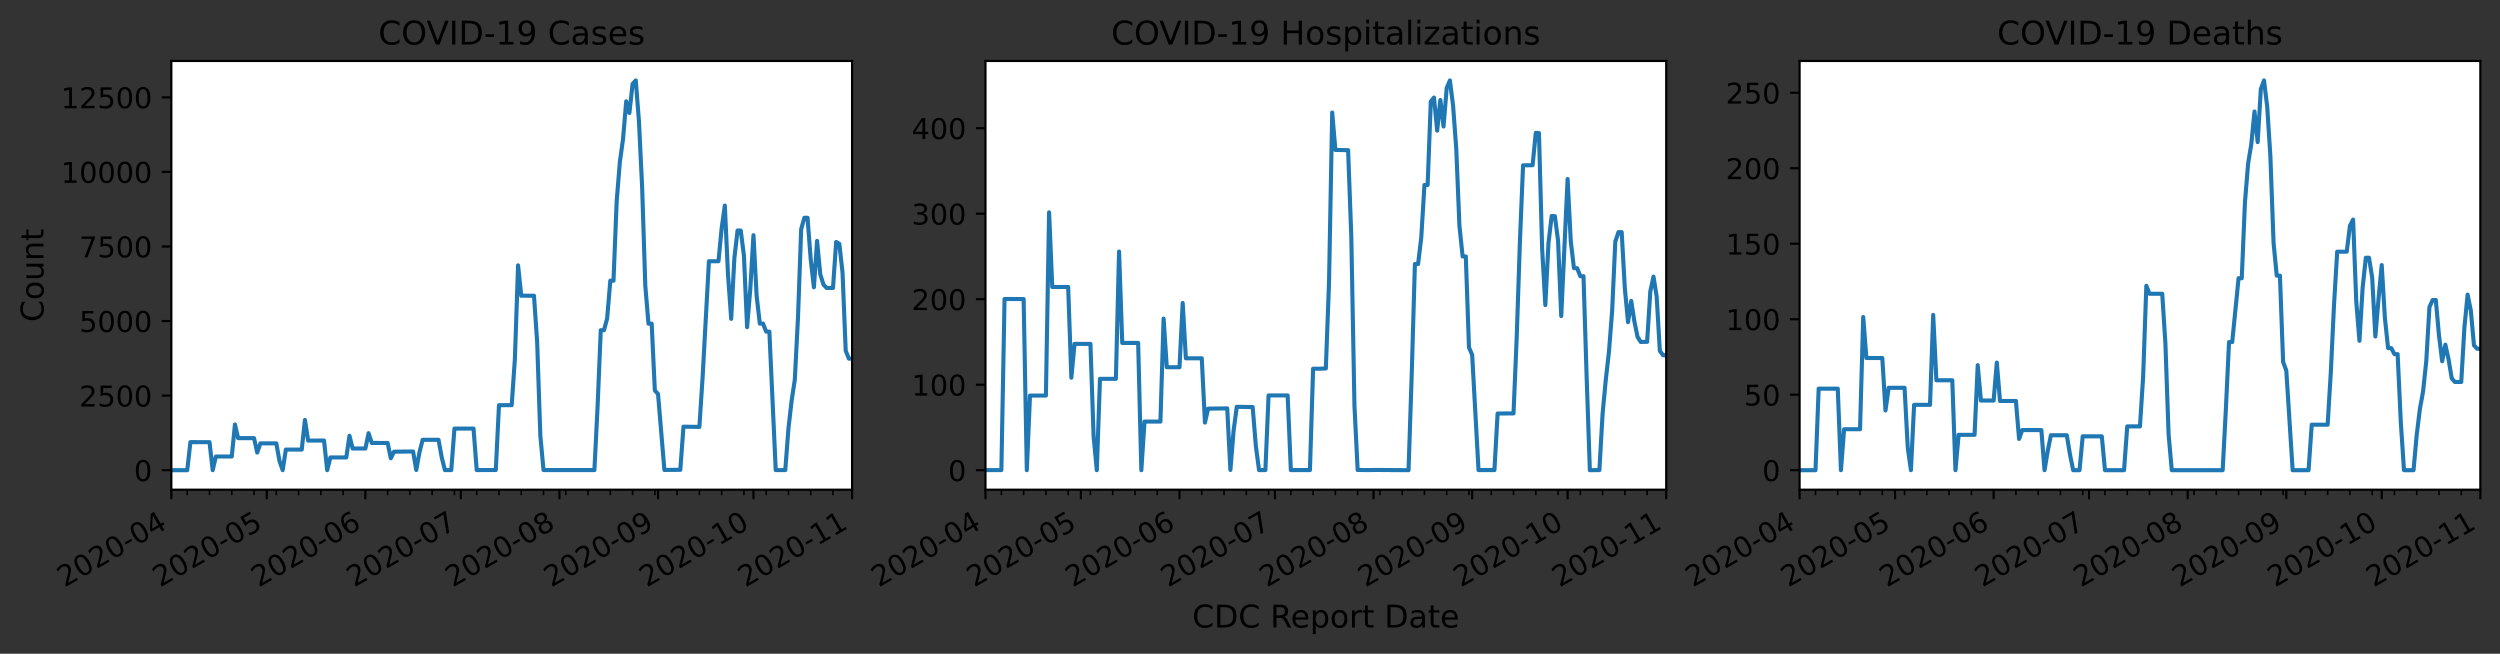 <?xml version="1.0" encoding="utf-8" standalone="no"?>
<!DOCTYPE svg PUBLIC "-//W3C//DTD SVG 1.1//EN"
  "http://www.w3.org/Graphics/SVG/1.1/DTD/svg11.dtd">
<!-- Created with matplotlib (https://matplotlib.org/) -->
<svg height="239.365pt" version="1.1" viewBox="0 0 915.378 239.365" width="915.378pt" xmlns="http://www.w3.org/2000/svg" xmlns:xlink="http://www.w3.org/1999/xlink">
 <rect x="0" y="0" width="915.378" height="239.365" fill="#333333" stroke="none"/>
 <defs>
  <style type="text/css">*{stroke-linecap:butt;stroke-linejoin:round;}</style>
 </defs>
 <g id="figure_1">
  <g id="patch_1">
   <path d="M 0 239.365 
L 915.378 239.365 
L 915.378 0 
L 0 0 
z
" style="fill:none;"/>
  </g>
  <g id="axes_1">
   <g id="patch_2">
    <path d="M 62.733 179.298 
L 311.988 179.298 
L 311.988 22.318 
L 62.733 22.318 
z
" style="fill:#ffffff;"/>
   </g>
   <g id="matplotlib.axis_1">
    <g id="xtick_1">
     <g id="line2d_1">
      <defs>
       <path d="M 0 0 
L 0 3.5 
" id="m2d7751ca4d" style="stroke:#000000;stroke-width:0.8;"/>
      </defs>
      <g>
       <use style="stroke:#000000;stroke-width:0.8;" x="62.733" xlink:href="#m2d7751ca4d" y="179.298"/>
      </g>
     </g>
     <g id="text_1">
      <!-- 2020-04 -->
      <g transform="translate(23.647 215.144)rotate(-30)scale(0.105 -0.105)">
       <defs>
        <path d="M 19.188 8.297 
L 53.609 8.297 
L 53.609 0 
L 7.328 0 
L 7.328 8.297 
Q 12.938 14.109 22.625 23.891 
Q 32.328 33.688 34.812 36.531 
Q 39.547 41.844 41.422 45.531 
Q 43.312 49.219 43.312 52.781 
Q 43.312 58.594 39.234 62.25 
Q 35.156 65.922 28.609 65.922 
Q 23.969 65.922 18.812 64.312 
Q 13.672 62.703 7.812 59.422 
L 7.812 69.391 
Q 13.766 71.781 18.938 73 
Q 24.125 74.219 28.422 74.219 
Q 39.75 74.219 46.484 68.547 
Q 53.219 62.891 53.219 53.422 
Q 53.219 48.922 51.531 44.891 
Q 49.859 40.875 45.406 35.406 
Q 44.188 33.984 37.641 27.219 
Q 31.109 20.453 19.188 8.297 
z
" id="DejaVuSans-50"/>
        <path d="M 31.781 66.406 
Q 24.172 66.406 20.328 58.906 
Q 16.5 51.422 16.5 36.375 
Q 16.5 21.391 20.328 13.891 
Q 24.172 6.391 31.781 6.391 
Q 39.453 6.391 43.281 13.891 
Q 47.125 21.391 47.125 36.375 
Q 47.125 51.422 43.281 58.906 
Q 39.453 66.406 31.781 66.406 
z
M 31.781 74.219 
Q 44.047 74.219 50.516 64.516 
Q 56.984 54.828 56.984 36.375 
Q 56.984 17.969 50.516 8.266 
Q 44.047 -1.422 31.781 -1.422 
Q 19.531 -1.422 13.062 8.266 
Q 6.594 17.969 6.594 36.375 
Q 6.594 54.828 13.062 64.516 
Q 19.531 74.219 31.781 74.219 
z
" id="DejaVuSans-48"/>
        <path d="M 4.891 31.391 
L 31.203 31.391 
L 31.203 23.391 
L 4.891 23.391 
z
" id="DejaVuSans-45"/>
        <path d="M 37.797 64.312 
L 12.891 25.391 
L 37.797 25.391 
z
M 35.203 72.906 
L 47.609 72.906 
L 47.609 25.391 
L 58.016 25.391 
L 58.016 17.188 
L 47.609 17.188 
L 47.609 0 
L 37.797 0 
L 37.797 17.188 
L 4.891 17.188 
L 4.891 26.703 
z
" id="DejaVuSans-52"/>
       </defs>
       <use xlink:href="#DejaVuSans-50"/>
       <use x="63.623" xlink:href="#DejaVuSans-48"/>
       <use x="127.246" xlink:href="#DejaVuSans-50"/>
       <use x="190.869" xlink:href="#DejaVuSans-48"/>
       <use x="254.492" xlink:href="#DejaVuSans-45"/>
       <use x="290.576" xlink:href="#DejaVuSans-48"/>
       <use x="354.199" xlink:href="#DejaVuSans-52"/>
      </g>
     </g>
    </g>
    <g id="xtick_2">
     <g id="line2d_2">
      <g>
       <use style="stroke:#000000;stroke-width:0.8;" x="97.675" xlink:href="#m2d7751ca4d" y="179.298"/>
      </g>
     </g>
     <g id="text_2">
      <!-- 2020-05 -->
      <g transform="translate(58.589 215.144)rotate(-30)scale(0.105 -0.105)">
       <defs>
        <path d="M 10.797 72.906 
L 49.516 72.906 
L 49.516 64.594 
L 19.828 64.594 
L 19.828 46.734 
Q 21.969 47.469 24.109 47.828 
Q 26.266 48.188 28.422 48.188 
Q 40.625 48.188 47.75 41.5 
Q 54.891 34.812 54.891 23.391 
Q 54.891 11.625 47.562 5.094 
Q 40.234 -1.422 26.906 -1.422 
Q 22.312 -1.422 17.547 -0.641 
Q 12.797 0.141 7.719 1.703 
L 7.719 11.625 
Q 12.109 9.234 16.797 8.062 
Q 21.484 6.891 26.703 6.891 
Q 35.156 6.891 40.078 11.328 
Q 45.016 15.766 45.016 23.391 
Q 45.016 31 40.078 35.438 
Q 35.156 39.891 26.703 39.891 
Q 22.75 39.891 18.812 39.016 
Q 14.891 38.141 10.797 36.281 
z
" id="DejaVuSans-53"/>
       </defs>
       <use xlink:href="#DejaVuSans-50"/>
       <use x="63.623" xlink:href="#DejaVuSans-48"/>
       <use x="127.246" xlink:href="#DejaVuSans-50"/>
       <use x="190.869" xlink:href="#DejaVuSans-48"/>
       <use x="254.492" xlink:href="#DejaVuSans-45"/>
       <use x="290.576" xlink:href="#DejaVuSans-48"/>
       <use x="354.199" xlink:href="#DejaVuSans-53"/>
      </g>
     </g>
    </g>
    <g id="xtick_3">
     <g id="line2d_3">
      <g>
       <use style="stroke:#000000;stroke-width:0.8;" x="133.782" xlink:href="#m2d7751ca4d" y="179.298"/>
      </g>
     </g>
     <g id="text_3">
      <!-- 2020-06 -->
      <g transform="translate(94.696 215.144)rotate(-30)scale(0.105 -0.105)">
       <defs>
        <path d="M 33.016 40.375 
Q 26.375 40.375 22.484 35.828 
Q 18.609 31.297 18.609 23.391 
Q 18.609 15.531 22.484 10.953 
Q 26.375 6.391 33.016 6.391 
Q 39.656 6.391 43.531 10.953 
Q 47.406 15.531 47.406 23.391 
Q 47.406 31.297 43.531 35.828 
Q 39.656 40.375 33.016 40.375 
z
M 52.594 71.297 
L 52.594 62.312 
Q 48.875 64.062 45.094 64.984 
Q 41.312 65.922 37.594 65.922 
Q 27.828 65.922 22.672 59.328 
Q 17.531 52.734 16.797 39.406 
Q 19.672 43.656 24.016 45.922 
Q 28.375 48.188 33.594 48.188 
Q 44.578 48.188 50.953 41.516 
Q 57.328 34.859 57.328 23.391 
Q 57.328 12.156 50.688 5.359 
Q 44.047 -1.422 33.016 -1.422 
Q 20.359 -1.422 13.672 8.266 
Q 6.984 17.969 6.984 36.375 
Q 6.984 53.656 15.188 63.938 
Q 23.391 74.219 37.203 74.219 
Q 40.922 74.219 44.703 73.484 
Q 48.484 72.75 52.594 71.297 
z
" id="DejaVuSans-54"/>
       </defs>
       <use xlink:href="#DejaVuSans-50"/>
       <use x="63.623" xlink:href="#DejaVuSans-48"/>
       <use x="127.246" xlink:href="#DejaVuSans-50"/>
       <use x="190.869" xlink:href="#DejaVuSans-48"/>
       <use x="254.492" xlink:href="#DejaVuSans-45"/>
       <use x="290.576" xlink:href="#DejaVuSans-48"/>
       <use x="354.199" xlink:href="#DejaVuSans-54"/>
      </g>
     </g>
    </g>
    <g id="xtick_4">
     <g id="line2d_4">
      <g>
       <use style="stroke:#000000;stroke-width:0.8;" x="168.725" xlink:href="#m2d7751ca4d" y="179.298"/>
      </g>
     </g>
     <g id="text_4">
      <!-- 2020-07 -->
      <g transform="translate(129.639 215.144)rotate(-30)scale(0.105 -0.105)">
       <defs>
        <path d="M 8.203 72.906 
L 55.078 72.906 
L 55.078 68.703 
L 28.609 0 
L 18.312 0 
L 43.219 64.594 
L 8.203 64.594 
z
" id="DejaVuSans-55"/>
       </defs>
       <use xlink:href="#DejaVuSans-50"/>
       <use x="63.623" xlink:href="#DejaVuSans-48"/>
       <use x="127.246" xlink:href="#DejaVuSans-50"/>
       <use x="190.869" xlink:href="#DejaVuSans-48"/>
       <use x="254.492" xlink:href="#DejaVuSans-45"/>
       <use x="290.576" xlink:href="#DejaVuSans-48"/>
       <use x="354.199" xlink:href="#DejaVuSans-55"/>
      </g>
     </g>
    </g>
    <g id="xtick_5">
     <g id="line2d_5">
      <g>
       <use style="stroke:#000000;stroke-width:0.8;" x="204.832" xlink:href="#m2d7751ca4d" y="179.298"/>
      </g>
     </g>
     <g id="text_5">
      <!-- 2020-08 -->
      <g transform="translate(165.746 215.144)rotate(-30)scale(0.105 -0.105)">
       <defs>
        <path d="M 31.781 34.625 
Q 24.75 34.625 20.719 30.859 
Q 16.703 27.094 16.703 20.516 
Q 16.703 13.922 20.719 10.156 
Q 24.75 6.391 31.781 6.391 
Q 38.812 6.391 42.859 10.172 
Q 46.922 13.969 46.922 20.516 
Q 46.922 27.094 42.891 30.859 
Q 38.875 34.625 31.781 34.625 
z
M 21.922 38.812 
Q 15.578 40.375 12.031 44.719 
Q 8.5 49.078 8.5 55.328 
Q 8.5 64.062 14.719 69.141 
Q 20.953 74.219 31.781 74.219 
Q 42.672 74.219 48.875 69.141 
Q 55.078 64.062 55.078 55.328 
Q 55.078 49.078 51.531 44.719 
Q 48 40.375 41.703 38.812 
Q 48.828 37.156 52.797 32.312 
Q 56.781 27.484 56.781 20.516 
Q 56.781 9.906 50.312 4.234 
Q 43.844 -1.422 31.781 -1.422 
Q 19.734 -1.422 13.25 4.234 
Q 6.781 9.906 6.781 20.516 
Q 6.781 27.484 10.781 32.312 
Q 14.797 37.156 21.922 38.812 
z
M 18.312 54.391 
Q 18.312 48.734 21.844 45.562 
Q 25.391 42.391 31.781 42.391 
Q 38.141 42.391 41.719 45.562 
Q 45.312 48.734 45.312 54.391 
Q 45.312 60.062 41.719 63.234 
Q 38.141 66.406 31.781 66.406 
Q 25.391 66.406 21.844 63.234 
Q 18.312 60.062 18.312 54.391 
z
" id="DejaVuSans-56"/>
       </defs>
       <use xlink:href="#DejaVuSans-50"/>
       <use x="63.623" xlink:href="#DejaVuSans-48"/>
       <use x="127.246" xlink:href="#DejaVuSans-50"/>
       <use x="190.869" xlink:href="#DejaVuSans-48"/>
       <use x="254.492" xlink:href="#DejaVuSans-45"/>
       <use x="290.576" xlink:href="#DejaVuSans-48"/>
       <use x="354.199" xlink:href="#DejaVuSans-56"/>
      </g>
     </g>
    </g>
    <g id="xtick_6">
     <g id="line2d_6">
      <g>
       <use style="stroke:#000000;stroke-width:0.8;" x="240.939" xlink:href="#m2d7751ca4d" y="179.298"/>
      </g>
     </g>
     <g id="text_6">
      <!-- 2020-09 -->
      <g transform="translate(201.853 215.144)rotate(-30)scale(0.105 -0.105)">
       <defs>
        <path d="M 10.984 1.516 
L 10.984 10.5 
Q 14.703 8.734 18.5 7.812 
Q 22.312 6.891 25.984 6.891 
Q 35.75 6.891 40.891 13.453 
Q 46.047 20.016 46.781 33.406 
Q 43.953 29.203 39.594 26.953 
Q 35.25 24.703 29.984 24.703 
Q 19.047 24.703 12.672 31.312 
Q 6.297 37.938 6.297 49.422 
Q 6.297 60.641 12.938 67.422 
Q 19.578 74.219 30.609 74.219 
Q 43.266 74.219 49.922 64.516 
Q 56.594 54.828 56.594 36.375 
Q 56.594 19.141 48.406 8.859 
Q 40.234 -1.422 26.422 -1.422 
Q 22.703 -1.422 18.891 -0.688 
Q 15.094 0.047 10.984 1.516 
z
M 30.609 32.422 
Q 37.25 32.422 41.125 36.953 
Q 45.016 41.5 45.016 49.422 
Q 45.016 57.281 41.125 61.844 
Q 37.25 66.406 30.609 66.406 
Q 23.969 66.406 20.094 61.844 
Q 16.219 57.281 16.219 49.422 
Q 16.219 41.5 20.094 36.953 
Q 23.969 32.422 30.609 32.422 
z
" id="DejaVuSans-57"/>
       </defs>
       <use xlink:href="#DejaVuSans-50"/>
       <use x="63.623" xlink:href="#DejaVuSans-48"/>
       <use x="127.246" xlink:href="#DejaVuSans-50"/>
       <use x="190.869" xlink:href="#DejaVuSans-48"/>
       <use x="254.492" xlink:href="#DejaVuSans-45"/>
       <use x="290.576" xlink:href="#DejaVuSans-48"/>
       <use x="354.199" xlink:href="#DejaVuSans-57"/>
      </g>
     </g>
    </g>
    <g id="xtick_7">
     <g id="line2d_7">
      <g>
       <use style="stroke:#000000;stroke-width:0.8;" x="275.881" xlink:href="#m2d7751ca4d" y="179.298"/>
      </g>
     </g>
     <g id="text_7">
      <!-- 2020-10 -->
      <g transform="translate(236.795 215.144)rotate(-30)scale(0.105 -0.105)">
       <defs>
        <path d="M 12.406 8.297 
L 28.516 8.297 
L 28.516 63.922 
L 10.984 60.406 
L 10.984 69.391 
L 28.422 72.906 
L 38.281 72.906 
L 38.281 8.297 
L 54.391 8.297 
L 54.391 0 
L 12.406 0 
z
" id="DejaVuSans-49"/>
       </defs>
       <use xlink:href="#DejaVuSans-50"/>
       <use x="63.623" xlink:href="#DejaVuSans-48"/>
       <use x="127.246" xlink:href="#DejaVuSans-50"/>
       <use x="190.869" xlink:href="#DejaVuSans-48"/>
       <use x="254.492" xlink:href="#DejaVuSans-45"/>
       <use x="290.576" xlink:href="#DejaVuSans-49"/>
       <use x="354.199" xlink:href="#DejaVuSans-48"/>
      </g>
     </g>
    </g>
    <g id="xtick_8">
     <g id="line2d_8">
      <g>
       <use style="stroke:#000000;stroke-width:0.8;" x="311.988" xlink:href="#m2d7751ca4d" y="179.298"/>
      </g>
     </g>
     <g id="text_8">
      <!-- 2020-11 -->
      <g transform="translate(272.902 215.144)rotate(-30)scale(0.105 -0.105)">
       <use xlink:href="#DejaVuSans-50"/>
       <use x="63.623" xlink:href="#DejaVuSans-48"/>
       <use x="127.246" xlink:href="#DejaVuSans-50"/>
       <use x="190.869" xlink:href="#DejaVuSans-48"/>
       <use x="254.492" xlink:href="#DejaVuSans-45"/>
       <use x="290.576" xlink:href="#DejaVuSans-49"/>
       <use x="354.199" xlink:href="#DejaVuSans-49"/>
      </g>
     </g>
    </g>
    <g id="xtick_9">
     <g id="line2d_9">
      <defs>
       <path d="M 0 0 
L 0 2 
" id="m1655791498" style="stroke:#000000;stroke-width:0.6;"/>
      </defs>
      <g>
       <use style="stroke:#000000;stroke-width:0.6;" x="68.557" xlink:href="#m1655791498" y="179.298"/>
      </g>
     </g>
    </g>
    <g id="xtick_10">
     <g id="line2d_10">
      <g>
       <use style="stroke:#000000;stroke-width:0.6;" x="76.71" xlink:href="#m1655791498" y="179.298"/>
      </g>
     </g>
    </g>
    <g id="xtick_11">
     <g id="line2d_11">
      <g>
       <use style="stroke:#000000;stroke-width:0.6;" x="84.863" xlink:href="#m1655791498" y="179.298"/>
      </g>
     </g>
    </g>
    <g id="xtick_12">
     <g id="line2d_12">
      <g>
       <use style="stroke:#000000;stroke-width:0.6;" x="93.016" xlink:href="#m1655791498" y="179.298"/>
      </g>
     </g>
    </g>
    <g id="xtick_13">
     <g id="line2d_13">
      <g>
       <use style="stroke:#000000;stroke-width:0.6;" x="101.169" xlink:href="#m1655791498" y="179.298"/>
      </g>
     </g>
    </g>
    <g id="xtick_14">
     <g id="line2d_14">
      <g>
       <use style="stroke:#000000;stroke-width:0.6;" x="109.323" xlink:href="#m1655791498" y="179.298"/>
      </g>
     </g>
    </g>
    <g id="xtick_15">
     <g id="line2d_15">
      <g>
       <use style="stroke:#000000;stroke-width:0.6;" x="117.476" xlink:href="#m1655791498" y="179.298"/>
      </g>
     </g>
    </g>
    <g id="xtick_16">
     <g id="line2d_16">
      <g>
       <use style="stroke:#000000;stroke-width:0.6;" x="125.629" xlink:href="#m1655791498" y="179.298"/>
      </g>
     </g>
    </g>
    <g id="xtick_17">
     <g id="line2d_17">
      <g>
       <use style="stroke:#000000;stroke-width:0.6;" x="141.935" xlink:href="#m1655791498" y="179.298"/>
      </g>
     </g>
    </g>
    <g id="xtick_18">
     <g id="line2d_18">
      <g>
       <use style="stroke:#000000;stroke-width:0.6;" x="150.089" xlink:href="#m1655791498" y="179.298"/>
      </g>
     </g>
    </g>
    <g id="xtick_19">
     <g id="line2d_19">
      <g>
       <use style="stroke:#000000;stroke-width:0.6;" x="158.242" xlink:href="#m1655791498" y="179.298"/>
      </g>
     </g>
    </g>
    <g id="xtick_20">
     <g id="line2d_20">
      <g>
       <use style="stroke:#000000;stroke-width:0.6;" x="166.395" xlink:href="#m1655791498" y="179.298"/>
      </g>
     </g>
    </g>
    <g id="xtick_21">
     <g id="line2d_21">
      <g>
       <use style="stroke:#000000;stroke-width:0.6;" x="174.548" xlink:href="#m1655791498" y="179.298"/>
      </g>
     </g>
    </g>
    <g id="xtick_22">
     <g id="line2d_22">
      <g>
       <use style="stroke:#000000;stroke-width:0.6;" x="182.701" xlink:href="#m1655791498" y="179.298"/>
      </g>
     </g>
    </g>
    <g id="xtick_23">
     <g id="line2d_23">
      <g>
       <use style="stroke:#000000;stroke-width:0.6;" x="190.855" xlink:href="#m1655791498" y="179.298"/>
      </g>
     </g>
    </g>
    <g id="xtick_24">
     <g id="line2d_24">
      <g>
       <use style="stroke:#000000;stroke-width:0.6;" x="199.008" xlink:href="#m1655791498" y="179.298"/>
      </g>
     </g>
    </g>
    <g id="xtick_25">
     <g id="line2d_25">
      <g>
       <use style="stroke:#000000;stroke-width:0.6;" x="207.161" xlink:href="#m1655791498" y="179.298"/>
      </g>
     </g>
    </g>
    <g id="xtick_26">
     <g id="line2d_26">
      <g>
       <use style="stroke:#000000;stroke-width:0.6;" x="215.314" xlink:href="#m1655791498" y="179.298"/>
      </g>
     </g>
    </g>
    <g id="xtick_27">
     <g id="line2d_27">
      <g>
       <use style="stroke:#000000;stroke-width:0.6;" x="223.468" xlink:href="#m1655791498" y="179.298"/>
      </g>
     </g>
    </g>
    <g id="xtick_28">
     <g id="line2d_28">
      <g>
       <use style="stroke:#000000;stroke-width:0.6;" x="231.621" xlink:href="#m1655791498" y="179.298"/>
      </g>
     </g>
    </g>
    <g id="xtick_29">
     <g id="line2d_29">
      <g>
       <use style="stroke:#000000;stroke-width:0.6;" x="239.774" xlink:href="#m1655791498" y="179.298"/>
      </g>
     </g>
    </g>
    <g id="xtick_30">
     <g id="line2d_30">
      <g>
       <use style="stroke:#000000;stroke-width:0.6;" x="247.927" xlink:href="#m1655791498" y="179.298"/>
      </g>
     </g>
    </g>
    <g id="xtick_31">
     <g id="line2d_31">
      <g>
       <use style="stroke:#000000;stroke-width:0.6;" x="256.08" xlink:href="#m1655791498" y="179.298"/>
      </g>
     </g>
    </g>
    <g id="xtick_32">
     <g id="line2d_32">
      <g>
       <use style="stroke:#000000;stroke-width:0.6;" x="264.234" xlink:href="#m1655791498" y="179.298"/>
      </g>
     </g>
    </g>
    <g id="xtick_33">
     <g id="line2d_33">
      <g>
       <use style="stroke:#000000;stroke-width:0.6;" x="272.387" xlink:href="#m1655791498" y="179.298"/>
      </g>
     </g>
    </g>
    <g id="xtick_34">
     <g id="line2d_34">
      <g>
       <use style="stroke:#000000;stroke-width:0.6;" x="280.54" xlink:href="#m1655791498" y="179.298"/>
      </g>
     </g>
    </g>
    <g id="xtick_35">
     <g id="line2d_35">
      <g>
       <use style="stroke:#000000;stroke-width:0.6;" x="288.693" xlink:href="#m1655791498" y="179.298"/>
      </g>
     </g>
    </g>
    <g id="xtick_36">
     <g id="line2d_36">
      <g>
       <use style="stroke:#000000;stroke-width:0.6;" x="296.846" xlink:href="#m1655791498" y="179.298"/>
      </g>
     </g>
    </g>
    <g id="xtick_37">
     <g id="line2d_37">
      <g>
       <use style="stroke:#000000;stroke-width:0.6;" x="305" xlink:href="#m1655791498" y="179.298"/>
      </g>
     </g>
    </g>
   </g>
   <g id="matplotlib.axis_2">
    <g id="ytick_1">
     <g id="line2d_38">
      <defs>
       <path d="M 0 0 
L -3.5 0 
" id="m9bba36a7fd" style="stroke:#000000;stroke-width:0.8;"/>
      </defs>
      <g>
       <use style="stroke:#000000;stroke-width:0.8;" x="62.733" xlink:href="#m9bba36a7fd" y="172.163"/>
      </g>
     </g>
     <g id="text_9">
      <!-- 0 -->
      <g transform="translate(49.052 176.152)scale(0.105 -0.105)">
       <use xlink:href="#DejaVuSans-48"/>
      </g>
     </g>
    </g>
    <g id="ytick_2">
     <g id="line2d_39">
      <g>
       <use style="stroke:#000000;stroke-width:0.8;" x="62.733" xlink:href="#m9bba36a7fd" y="144.859"/>
      </g>
     </g>
     <g id="text_10">
      <!-- 2500 -->
      <g transform="translate(29.01 148.848)scale(0.105 -0.105)">
       <use xlink:href="#DejaVuSans-50"/>
       <use x="63.623" xlink:href="#DejaVuSans-53"/>
       <use x="127.246" xlink:href="#DejaVuSans-48"/>
       <use x="190.869" xlink:href="#DejaVuSans-48"/>
      </g>
     </g>
    </g>
    <g id="ytick_3">
     <g id="line2d_40">
      <g>
       <use style="stroke:#000000;stroke-width:0.8;" x="62.733" xlink:href="#m9bba36a7fd" y="117.555"/>
      </g>
     </g>
     <g id="text_11">
      <!-- 5000 -->
      <g transform="translate(29.01 121.544)scale(0.105 -0.105)">
       <use xlink:href="#DejaVuSans-53"/>
       <use x="63.623" xlink:href="#DejaVuSans-48"/>
       <use x="127.246" xlink:href="#DejaVuSans-48"/>
       <use x="190.869" xlink:href="#DejaVuSans-48"/>
      </g>
     </g>
    </g>
    <g id="ytick_4">
     <g id="line2d_41">
      <g>
       <use style="stroke:#000000;stroke-width:0.8;" x="62.733" xlink:href="#m9bba36a7fd" y="90.251"/>
      </g>
     </g>
     <g id="text_12">
      <!-- 7500 -->
      <g transform="translate(29.01 94.24)scale(0.105 -0.105)">
       <use xlink:href="#DejaVuSans-55"/>
       <use x="63.623" xlink:href="#DejaVuSans-53"/>
       <use x="127.246" xlink:href="#DejaVuSans-48"/>
       <use x="190.869" xlink:href="#DejaVuSans-48"/>
      </g>
     </g>
    </g>
    <g id="ytick_5">
     <g id="line2d_42">
      <g>
       <use style="stroke:#000000;stroke-width:0.8;" x="62.733" xlink:href="#m9bba36a7fd" y="62.947"/>
      </g>
     </g>
     <g id="text_13">
      <!-- 10000 -->
      <g transform="translate(22.33 66.936)scale(0.105 -0.105)">
       <use xlink:href="#DejaVuSans-49"/>
       <use x="63.623" xlink:href="#DejaVuSans-48"/>
       <use x="127.246" xlink:href="#DejaVuSans-48"/>
       <use x="190.869" xlink:href="#DejaVuSans-48"/>
       <use x="254.492" xlink:href="#DejaVuSans-48"/>
      </g>
     </g>
    </g>
    <g id="ytick_6">
     <g id="line2d_43">
      <g>
       <use style="stroke:#000000;stroke-width:0.8;" x="62.733" xlink:href="#m9bba36a7fd" y="35.643"/>
      </g>
     </g>
     <g id="text_14">
      <!-- 12500 -->
      <g transform="translate(22.33 39.632)scale(0.105 -0.105)">
       <use xlink:href="#DejaVuSans-49"/>
       <use x="63.623" xlink:href="#DejaVuSans-50"/>
       <use x="127.246" xlink:href="#DejaVuSans-53"/>
       <use x="190.869" xlink:href="#DejaVuSans-48"/>
       <use x="254.492" xlink:href="#DejaVuSans-48"/>
      </g>
     </g>
    </g>
    <g id="text_15">
     <!-- Count -->
     <g transform="translate(15.938 117.884)rotate(-90)scale(0.115 -0.115)">
      <defs>
       <path d="M 64.406 67.281 
L 64.406 56.891 
Q 59.422 61.531 53.781 63.812 
Q 48.141 66.109 41.797 66.109 
Q 29.297 66.109 22.656 58.469 
Q 16.016 50.828 16.016 36.375 
Q 16.016 21.969 22.656 14.328 
Q 29.297 6.688 41.797 6.688 
Q 48.141 6.688 53.781 8.984 
Q 59.422 11.281 64.406 15.922 
L 64.406 5.609 
Q 59.234 2.094 53.438 0.328 
Q 47.656 -1.422 41.219 -1.422 
Q 24.656 -1.422 15.125 8.703 
Q 5.609 18.844 5.609 36.375 
Q 5.609 53.953 15.125 64.078 
Q 24.656 74.219 41.219 74.219 
Q 47.75 74.219 53.531 72.484 
Q 59.328 70.75 64.406 67.281 
z
" id="DejaVuSans-67"/>
       <path d="M 30.609 48.391 
Q 23.391 48.391 19.188 42.75 
Q 14.984 37.109 14.984 27.297 
Q 14.984 17.484 19.156 11.844 
Q 23.344 6.203 30.609 6.203 
Q 37.797 6.203 41.984 11.859 
Q 46.188 17.531 46.188 27.297 
Q 46.188 37.016 41.984 42.703 
Q 37.797 48.391 30.609 48.391 
z
M 30.609 56 
Q 42.328 56 49.016 48.375 
Q 55.719 40.766 55.719 27.297 
Q 55.719 13.875 49.016 6.219 
Q 42.328 -1.422 30.609 -1.422 
Q 18.844 -1.422 12.172 6.219 
Q 5.516 13.875 5.516 27.297 
Q 5.516 40.766 12.172 48.375 
Q 18.844 56 30.609 56 
z
" id="DejaVuSans-111"/>
       <path d="M 8.5 21.578 
L 8.5 54.688 
L 17.484 54.688 
L 17.484 21.922 
Q 17.484 14.156 20.5 10.266 
Q 23.531 6.391 29.594 6.391 
Q 36.859 6.391 41.078 11.031 
Q 45.312 15.672 45.312 23.688 
L 45.312 54.688 
L 54.297 54.688 
L 54.297 0 
L 45.312 0 
L 45.312 8.406 
Q 42.047 3.422 37.719 1 
Q 33.406 -1.422 27.688 -1.422 
Q 18.266 -1.422 13.375 4.438 
Q 8.5 10.297 8.5 21.578 
z
M 31.109 56 
z
" id="DejaVuSans-117"/>
       <path d="M 54.891 33.016 
L 54.891 0 
L 45.906 0 
L 45.906 32.719 
Q 45.906 40.484 42.875 44.328 
Q 39.844 48.188 33.797 48.188 
Q 26.516 48.188 22.312 43.547 
Q 18.109 38.922 18.109 30.906 
L 18.109 0 
L 9.078 0 
L 9.078 54.688 
L 18.109 54.688 
L 18.109 46.188 
Q 21.344 51.125 25.703 53.562 
Q 30.078 56 35.797 56 
Q 45.219 56 50.047 50.172 
Q 54.891 44.344 54.891 33.016 
z
" id="DejaVuSans-110"/>
       <path d="M 18.312 70.219 
L 18.312 54.688 
L 36.812 54.688 
L 36.812 47.703 
L 18.312 47.703 
L 18.312 18.016 
Q 18.312 11.328 20.141 9.422 
Q 21.969 7.516 27.594 7.516 
L 36.812 7.516 
L 36.812 0 
L 27.594 0 
Q 17.188 0 13.234 3.875 
Q 9.281 7.766 9.281 18.016 
L 9.281 47.703 
L 2.688 47.703 
L 2.688 54.688 
L 9.281 54.688 
L 9.281 70.219 
z
" id="DejaVuSans-116"/>
      </defs>
      <use xlink:href="#DejaVuSans-67"/>
      <use x="69.824" xlink:href="#DejaVuSans-111"/>
      <use x="131.006" xlink:href="#DejaVuSans-117"/>
      <use x="194.385" xlink:href="#DejaVuSans-110"/>
      <use x="257.764" xlink:href="#DejaVuSans-116"/>
     </g>
    </g>
   </g>
   <g id="line2d_44">
    <path clip-path="url(#p761b272e91)" d="M 28.955 172.16 
L 68.557 172.16 
L 69.721 161.892 
L 76.71 161.895 
L 77.875 172.163 
L 79.039 167.153 
L 84.863 167.147 
L 86.028 155.415 
L 87.193 160.424 
L 93.016 160.427 
L 94.181 165.713 
L 95.346 162.338 
L 101.169 162.338 
L 102.334 168.783 
L 103.499 172.156 
L 104.664 164.603 
L 110.487 164.605 
L 111.652 153.761 
L 112.817 161.313 
L 118.641 161.304 
L 119.805 172.149 
L 120.97 167.485 
L 126.794 167.493 
L 127.959 159.562 
L 129.123 164.226 
L 133.782 164.226 
L 134.947 158.612 
L 136.112 162.185 
L 141.935 162.187 
L 143.1 167.799 
L 144.265 165.388 
L 151.253 165.316 
L 152.418 172.085 
L 153.583 165.647 
L 154.748 161.037 
L 160.571 161.029 
L 161.736 167.463 
L 162.901 172.128 
L 165.23 172.13 
L 166.395 156.929 
L 173.384 156.922 
L 174.548 172.114 
L 181.537 172.096 
L 182.701 148.365 
L 187.36 148.349 
L 188.525 131.449 
L 189.69 97.164 
L 190.855 108.268 
L 195.514 108.29 
L 196.678 125.198 
L 197.843 159.486 
L 199.008 172.117 
L 217.644 172.113 
L 218.809 148.75 
L 219.973 120.906 
L 221.138 120.914 
L 222.303 116.636 
L 223.468 102.77 
L 224.632 102.775 
L 225.797 73.673 
L 226.962 59.308 
L 228.126 50.891 
L 229.291 37.096 
L 230.456 41.375 
L 231.621 30.728 
L 232.785 29.454 
L 233.95 44.321 
L 235.115 68.461 
L 236.28 104.709 
L 237.444 118.505 
L 238.609 118.502 
L 239.774 142.986 
L 240.939 144.249 
L 243.268 172.071 
L 249.092 172.025 
L 250.257 156.23 
L 256.08 156.311 
L 257.245 138.37 
L 259.575 95.66 
L 263.069 95.654 
L 264.234 83.582 
L 265.398 75.274 
L 266.563 100.562 
L 267.728 116.753 
L 268.892 94.478 
L 270.057 84.408 
L 271.222 84.408 
L 272.387 93.54 
L 273.551 119.795 
L 274.716 105.856 
L 275.881 86.119 
L 277.046 108.395 
L 278.21 118.475 
L 279.375 118.475 
L 280.54 121.429 
L 281.705 121.424 
L 284.034 172.133 
L 287.528 172.13 
L 288.693 156.866 
L 289.858 146.672 
L 291.023 138.992 
L 292.187 116.247 
L 293.352 83.891 
L 294.517 79.732 
L 295.682 79.732 
L 296.846 94.996 
L 298.011 105.19 
L 299.176 88.21 
L 300.341 100.43 
L 301.505 104.188 
L 302.67 105.433 
L 305 105.432 
L 306.164 88.585 
L 307.329 89.288 
L 308.494 99.809 
L 309.658 128.411 
L 310.823 131.321 
L 313.153 131.321 
L 314.317 148.163 
L 315.482 172.117 
L 332.953 172.063 
L 332.953 172.063 
" style="fill:none;stroke:#1f77b4;stroke-linecap:square;stroke-width:1.5;"/>
   </g>
   <g id="patch_3">
    <path d="M 62.733 179.298 
L 62.733 22.318 
" style="fill:none;stroke:#000000;stroke-linecap:square;stroke-linejoin:miter;stroke-width:0.8;"/>
   </g>
   <g id="patch_4">
    <path d="M 311.988 179.298 
L 311.988 22.318 
" style="fill:none;stroke:#000000;stroke-linecap:square;stroke-linejoin:miter;stroke-width:0.8;"/>
   </g>
   <g id="patch_5">
    <path d="M 62.733 179.298 
L 311.988 179.298 
" style="fill:none;stroke:#000000;stroke-linecap:square;stroke-linejoin:miter;stroke-width:0.8;"/>
   </g>
   <g id="patch_6">
    <path d="M 62.733 22.318 
L 311.988 22.318 
" style="fill:none;stroke:#000000;stroke-linecap:square;stroke-linejoin:miter;stroke-width:0.8;"/>
   </g>
   <g id="text_16">
    <!-- COVID-19 Cases -->
    <g transform="translate(138.542 16.318)scale(0.12 -0.12)">
     <defs>
      <path d="M 39.406 66.219 
Q 28.656 66.219 22.328 58.203 
Q 16.016 50.203 16.016 36.375 
Q 16.016 22.609 22.328 14.594 
Q 28.656 6.594 39.406 6.594 
Q 50.141 6.594 56.422 14.594 
Q 62.703 22.609 62.703 36.375 
Q 62.703 50.203 56.422 58.203 
Q 50.141 66.219 39.406 66.219 
z
M 39.406 74.219 
Q 54.734 74.219 63.906 63.938 
Q 73.094 53.656 73.094 36.375 
Q 73.094 19.141 63.906 8.859 
Q 54.734 -1.422 39.406 -1.422 
Q 24.031 -1.422 14.812 8.828 
Q 5.609 19.094 5.609 36.375 
Q 5.609 53.656 14.812 63.938 
Q 24.031 74.219 39.406 74.219 
z
" id="DejaVuSans-79"/>
      <path d="M 28.609 0 
L 0.781 72.906 
L 11.078 72.906 
L 34.188 11.531 
L 57.328 72.906 
L 67.578 72.906 
L 39.797 0 
z
" id="DejaVuSans-86"/>
      <path d="M 9.812 72.906 
L 19.672 72.906 
L 19.672 0 
L 9.812 0 
z
" id="DejaVuSans-73"/>
      <path d="M 19.672 64.797 
L 19.672 8.109 
L 31.594 8.109 
Q 46.688 8.109 53.688 14.938 
Q 60.688 21.781 60.688 36.531 
Q 60.688 51.172 53.688 57.984 
Q 46.688 64.797 31.594 64.797 
z
M 9.812 72.906 
L 30.078 72.906 
Q 51.266 72.906 61.172 64.094 
Q 71.094 55.281 71.094 36.531 
Q 71.094 17.672 61.125 8.828 
Q 51.172 0 30.078 0 
L 9.812 0 
z
" id="DejaVuSans-68"/>
      <path id="DejaVuSans-32"/>
      <path d="M 34.281 27.484 
Q 23.391 27.484 19.188 25 
Q 14.984 22.516 14.984 16.5 
Q 14.984 11.719 18.141 8.906 
Q 21.297 6.109 26.703 6.109 
Q 34.188 6.109 38.703 11.406 
Q 43.219 16.703 43.219 25.484 
L 43.219 27.484 
z
M 52.203 31.203 
L 52.203 0 
L 43.219 0 
L 43.219 8.297 
Q 40.141 3.328 35.547 0.953 
Q 30.953 -1.422 24.312 -1.422 
Q 15.922 -1.422 10.953 3.297 
Q 6 8.016 6 15.922 
Q 6 25.141 12.172 29.828 
Q 18.359 34.516 30.609 34.516 
L 43.219 34.516 
L 43.219 35.406 
Q 43.219 41.609 39.141 45 
Q 35.062 48.391 27.688 48.391 
Q 23 48.391 18.547 47.266 
Q 14.109 46.141 10.016 43.891 
L 10.016 52.203 
Q 14.938 54.109 19.578 55.047 
Q 24.219 56 28.609 56 
Q 40.484 56 46.344 49.844 
Q 52.203 43.703 52.203 31.203 
z
" id="DejaVuSans-97"/>
      <path d="M 44.281 53.078 
L 44.281 44.578 
Q 40.484 46.531 36.375 47.5 
Q 32.281 48.484 27.875 48.484 
Q 21.188 48.484 17.844 46.438 
Q 14.5 44.391 14.5 40.281 
Q 14.5 37.156 16.891 35.375 
Q 19.281 33.594 26.516 31.984 
L 29.594 31.297 
Q 39.156 29.25 43.188 25.516 
Q 47.219 21.781 47.219 15.094 
Q 47.219 7.469 41.188 3.016 
Q 35.156 -1.422 24.609 -1.422 
Q 20.219 -1.422 15.453 -0.562 
Q 10.688 0.297 5.422 2 
L 5.422 11.281 
Q 10.406 8.688 15.234 7.391 
Q 20.062 6.109 24.812 6.109 
Q 31.156 6.109 34.562 8.281 
Q 37.984 10.453 37.984 14.406 
Q 37.984 18.062 35.516 20.016 
Q 33.062 21.969 24.703 23.781 
L 21.578 24.516 
Q 13.234 26.266 9.516 29.906 
Q 5.812 33.547 5.812 39.891 
Q 5.812 47.609 11.281 51.797 
Q 16.75 56 26.812 56 
Q 31.781 56 36.172 55.266 
Q 40.578 54.547 44.281 53.078 
z
" id="DejaVuSans-115"/>
      <path d="M 56.203 29.594 
L 56.203 25.203 
L 14.891 25.203 
Q 15.484 15.922 20.484 11.062 
Q 25.484 6.203 34.422 6.203 
Q 39.594 6.203 44.453 7.469 
Q 49.312 8.734 54.109 11.281 
L 54.109 2.781 
Q 49.266 0.734 44.188 -0.344 
Q 39.109 -1.422 33.891 -1.422 
Q 20.797 -1.422 13.156 6.188 
Q 5.516 13.812 5.516 26.812 
Q 5.516 40.234 12.766 48.109 
Q 20.016 56 32.328 56 
Q 43.359 56 49.781 48.891 
Q 56.203 41.797 56.203 29.594 
z
M 47.219 32.234 
Q 47.125 39.594 43.094 43.984 
Q 39.062 48.391 32.422 48.391 
Q 24.906 48.391 20.391 44.141 
Q 15.875 39.891 15.188 32.172 
z
" id="DejaVuSans-101"/>
     </defs>
     <use xlink:href="#DejaVuSans-67"/>
     <use x="69.824" xlink:href="#DejaVuSans-79"/>
     <use x="146.785" xlink:href="#DejaVuSans-86"/>
     <use x="215.193" xlink:href="#DejaVuSans-73"/>
     <use x="244.686" xlink:href="#DejaVuSans-68"/>
     <use x="321.688" xlink:href="#DejaVuSans-45"/>
     <use x="357.771" xlink:href="#DejaVuSans-49"/>
     <use x="421.395" xlink:href="#DejaVuSans-57"/>
     <use x="485.018" xlink:href="#DejaVuSans-32"/>
     <use x="516.805" xlink:href="#DejaVuSans-67"/>
     <use x="586.629" xlink:href="#DejaVuSans-97"/>
     <use x="647.908" xlink:href="#DejaVuSans-115"/>
     <use x="700.008" xlink:href="#DejaVuSans-101"/>
     <use x="761.531" xlink:href="#DejaVuSans-115"/>
    </g>
   </g>
  </g>
  <g id="axes_2">
   <g id="patch_7">
    <path d="M 360.828 179.298 
L 610.083 179.298 
L 610.083 22.318 
L 360.828 22.318 
z
" style="fill:#ffffff;"/>
   </g>
   <g id="matplotlib.axis_3">
    <g id="xtick_38">
     <g id="line2d_45">
      <g>
       <use style="stroke:#000000;stroke-width:0.8;" x="360.828" xlink:href="#m2d7751ca4d" y="179.298"/>
      </g>
     </g>
     <g id="text_17">
      <!-- 2020-04 -->
      <g transform="translate(321.742 215.144)rotate(-30)scale(0.105 -0.105)">
       <use xlink:href="#DejaVuSans-50"/>
       <use x="63.623" xlink:href="#DejaVuSans-48"/>
       <use x="127.246" xlink:href="#DejaVuSans-50"/>
       <use x="190.869" xlink:href="#DejaVuSans-48"/>
       <use x="254.492" xlink:href="#DejaVuSans-45"/>
       <use x="290.576" xlink:href="#DejaVuSans-48"/>
       <use x="354.199" xlink:href="#DejaVuSans-52"/>
      </g>
     </g>
    </g>
    <g id="xtick_39">
     <g id="line2d_46">
      <g>
       <use style="stroke:#000000;stroke-width:0.8;" x="395.77" xlink:href="#m2d7751ca4d" y="179.298"/>
      </g>
     </g>
     <g id="text_18">
      <!-- 2020-05 -->
      <g transform="translate(356.684 215.144)rotate(-30)scale(0.105 -0.105)">
       <use xlink:href="#DejaVuSans-50"/>
       <use x="63.623" xlink:href="#DejaVuSans-48"/>
       <use x="127.246" xlink:href="#DejaVuSans-50"/>
       <use x="190.869" xlink:href="#DejaVuSans-48"/>
       <use x="254.492" xlink:href="#DejaVuSans-45"/>
       <use x="290.576" xlink:href="#DejaVuSans-48"/>
       <use x="354.199" xlink:href="#DejaVuSans-53"/>
      </g>
     </g>
    </g>
    <g id="xtick_40">
     <g id="line2d_47">
      <g>
       <use style="stroke:#000000;stroke-width:0.8;" x="431.877" xlink:href="#m2d7751ca4d" y="179.298"/>
      </g>
     </g>
     <g id="text_19">
      <!-- 2020-06 -->
      <g transform="translate(392.791 215.144)rotate(-30)scale(0.105 -0.105)">
       <use xlink:href="#DejaVuSans-50"/>
       <use x="63.623" xlink:href="#DejaVuSans-48"/>
       <use x="127.246" xlink:href="#DejaVuSans-50"/>
       <use x="190.869" xlink:href="#DejaVuSans-48"/>
       <use x="254.492" xlink:href="#DejaVuSans-45"/>
       <use x="290.576" xlink:href="#DejaVuSans-48"/>
       <use x="354.199" xlink:href="#DejaVuSans-54"/>
      </g>
     </g>
    </g>
    <g id="xtick_41">
     <g id="line2d_48">
      <g>
       <use style="stroke:#000000;stroke-width:0.8;" x="466.82" xlink:href="#m2d7751ca4d" y="179.298"/>
      </g>
     </g>
     <g id="text_20">
      <!-- 2020-07 -->
      <g transform="translate(427.734 215.144)rotate(-30)scale(0.105 -0.105)">
       <use xlink:href="#DejaVuSans-50"/>
       <use x="63.623" xlink:href="#DejaVuSans-48"/>
       <use x="127.246" xlink:href="#DejaVuSans-50"/>
       <use x="190.869" xlink:href="#DejaVuSans-48"/>
       <use x="254.492" xlink:href="#DejaVuSans-45"/>
       <use x="290.576" xlink:href="#DejaVuSans-48"/>
       <use x="354.199" xlink:href="#DejaVuSans-55"/>
      </g>
     </g>
    </g>
    <g id="xtick_42">
     <g id="line2d_49">
      <g>
       <use style="stroke:#000000;stroke-width:0.8;" x="502.927" xlink:href="#m2d7751ca4d" y="179.298"/>
      </g>
     </g>
     <g id="text_21">
      <!-- 2020-08 -->
      <g transform="translate(463.841 215.144)rotate(-30)scale(0.105 -0.105)">
       <use xlink:href="#DejaVuSans-50"/>
       <use x="63.623" xlink:href="#DejaVuSans-48"/>
       <use x="127.246" xlink:href="#DejaVuSans-50"/>
       <use x="190.869" xlink:href="#DejaVuSans-48"/>
       <use x="254.492" xlink:href="#DejaVuSans-45"/>
       <use x="290.576" xlink:href="#DejaVuSans-48"/>
       <use x="354.199" xlink:href="#DejaVuSans-56"/>
      </g>
     </g>
    </g>
    <g id="xtick_43">
     <g id="line2d_50">
      <g>
       <use style="stroke:#000000;stroke-width:0.8;" x="539.034" xlink:href="#m2d7751ca4d" y="179.298"/>
      </g>
     </g>
     <g id="text_22">
      <!-- 2020-09 -->
      <g transform="translate(499.948 215.144)rotate(-30)scale(0.105 -0.105)">
       <use xlink:href="#DejaVuSans-50"/>
       <use x="63.623" xlink:href="#DejaVuSans-48"/>
       <use x="127.246" xlink:href="#DejaVuSans-50"/>
       <use x="190.869" xlink:href="#DejaVuSans-48"/>
       <use x="254.492" xlink:href="#DejaVuSans-45"/>
       <use x="290.576" xlink:href="#DejaVuSans-48"/>
       <use x="354.199" xlink:href="#DejaVuSans-57"/>
      </g>
     </g>
    </g>
    <g id="xtick_44">
     <g id="line2d_51">
      <g>
       <use style="stroke:#000000;stroke-width:0.8;" x="573.976" xlink:href="#m2d7751ca4d" y="179.298"/>
      </g>
     </g>
     <g id="text_23">
      <!-- 2020-10 -->
      <g transform="translate(534.89 215.144)rotate(-30)scale(0.105 -0.105)">
       <use xlink:href="#DejaVuSans-50"/>
       <use x="63.623" xlink:href="#DejaVuSans-48"/>
       <use x="127.246" xlink:href="#DejaVuSans-50"/>
       <use x="190.869" xlink:href="#DejaVuSans-48"/>
       <use x="254.492" xlink:href="#DejaVuSans-45"/>
       <use x="290.576" xlink:href="#DejaVuSans-49"/>
       <use x="354.199" xlink:href="#DejaVuSans-48"/>
      </g>
     </g>
    </g>
    <g id="xtick_45">
     <g id="line2d_52">
      <g>
       <use style="stroke:#000000;stroke-width:0.8;" x="610.083" xlink:href="#m2d7751ca4d" y="179.298"/>
      </g>
     </g>
     <g id="text_24">
      <!-- 2020-11 -->
      <g transform="translate(570.997 215.144)rotate(-30)scale(0.105 -0.105)">
       <use xlink:href="#DejaVuSans-50"/>
       <use x="63.623" xlink:href="#DejaVuSans-48"/>
       <use x="127.246" xlink:href="#DejaVuSans-50"/>
       <use x="190.869" xlink:href="#DejaVuSans-48"/>
       <use x="254.492" xlink:href="#DejaVuSans-45"/>
       <use x="290.576" xlink:href="#DejaVuSans-49"/>
       <use x="354.199" xlink:href="#DejaVuSans-49"/>
      </g>
     </g>
    </g>
    <g id="xtick_46">
     <g id="line2d_53">
      <g>
       <use style="stroke:#000000;stroke-width:0.6;" x="366.652" xlink:href="#m1655791498" y="179.298"/>
      </g>
     </g>
    </g>
    <g id="xtick_47">
     <g id="line2d_54">
      <g>
       <use style="stroke:#000000;stroke-width:0.6;" x="374.805" xlink:href="#m1655791498" y="179.298"/>
      </g>
     </g>
    </g>
    <g id="xtick_48">
     <g id="line2d_55">
      <g>
       <use style="stroke:#000000;stroke-width:0.6;" x="382.958" xlink:href="#m1655791498" y="179.298"/>
      </g>
     </g>
    </g>
    <g id="xtick_49">
     <g id="line2d_56">
      <g>
       <use style="stroke:#000000;stroke-width:0.6;" x="391.111" xlink:href="#m1655791498" y="179.298"/>
      </g>
     </g>
    </g>
    <g id="xtick_50">
     <g id="line2d_57">
      <g>
       <use style="stroke:#000000;stroke-width:0.6;" x="399.264" xlink:href="#m1655791498" y="179.298"/>
      </g>
     </g>
    </g>
    <g id="xtick_51">
     <g id="line2d_58">
      <g>
       <use style="stroke:#000000;stroke-width:0.6;" x="407.418" xlink:href="#m1655791498" y="179.298"/>
      </g>
     </g>
    </g>
    <g id="xtick_52">
     <g id="line2d_59">
      <g>
       <use style="stroke:#000000;stroke-width:0.6;" x="415.571" xlink:href="#m1655791498" y="179.298"/>
      </g>
     </g>
    </g>
    <g id="xtick_53">
     <g id="line2d_60">
      <g>
       <use style="stroke:#000000;stroke-width:0.6;" x="423.724" xlink:href="#m1655791498" y="179.298"/>
      </g>
     </g>
    </g>
    <g id="xtick_54">
     <g id="line2d_61">
      <g>
       <use style="stroke:#000000;stroke-width:0.6;" x="440.03" xlink:href="#m1655791498" y="179.298"/>
      </g>
     </g>
    </g>
    <g id="xtick_55">
     <g id="line2d_62">
      <g>
       <use style="stroke:#000000;stroke-width:0.6;" x="448.184" xlink:href="#m1655791498" y="179.298"/>
      </g>
     </g>
    </g>
    <g id="xtick_56">
     <g id="line2d_63">
      <g>
       <use style="stroke:#000000;stroke-width:0.6;" x="456.337" xlink:href="#m1655791498" y="179.298"/>
      </g>
     </g>
    </g>
    <g id="xtick_57">
     <g id="line2d_64">
      <g>
       <use style="stroke:#000000;stroke-width:0.6;" x="464.49" xlink:href="#m1655791498" y="179.298"/>
      </g>
     </g>
    </g>
    <g id="xtick_58">
     <g id="line2d_65">
      <g>
       <use style="stroke:#000000;stroke-width:0.6;" x="472.643" xlink:href="#m1655791498" y="179.298"/>
      </g>
     </g>
    </g>
    <g id="xtick_59">
     <g id="line2d_66">
      <g>
       <use style="stroke:#000000;stroke-width:0.6;" x="480.796" xlink:href="#m1655791498" y="179.298"/>
      </g>
     </g>
    </g>
    <g id="xtick_60">
     <g id="line2d_67">
      <g>
       <use style="stroke:#000000;stroke-width:0.6;" x="488.95" xlink:href="#m1655791498" y="179.298"/>
      </g>
     </g>
    </g>
    <g id="xtick_61">
     <g id="line2d_68">
      <g>
       <use style="stroke:#000000;stroke-width:0.6;" x="497.103" xlink:href="#m1655791498" y="179.298"/>
      </g>
     </g>
    </g>
    <g id="xtick_62">
     <g id="line2d_69">
      <g>
       <use style="stroke:#000000;stroke-width:0.6;" x="505.256" xlink:href="#m1655791498" y="179.298"/>
      </g>
     </g>
    </g>
    <g id="xtick_63">
     <g id="line2d_70">
      <g>
       <use style="stroke:#000000;stroke-width:0.6;" x="513.409" xlink:href="#m1655791498" y="179.298"/>
      </g>
     </g>
    </g>
    <g id="xtick_64">
     <g id="line2d_71">
      <g>
       <use style="stroke:#000000;stroke-width:0.6;" x="521.563" xlink:href="#m1655791498" y="179.298"/>
      </g>
     </g>
    </g>
    <g id="xtick_65">
     <g id="line2d_72">
      <g>
       <use style="stroke:#000000;stroke-width:0.6;" x="529.716" xlink:href="#m1655791498" y="179.298"/>
      </g>
     </g>
    </g>
    <g id="xtick_66">
     <g id="line2d_73">
      <g>
       <use style="stroke:#000000;stroke-width:0.6;" x="537.869" xlink:href="#m1655791498" y="179.298"/>
      </g>
     </g>
    </g>
    <g id="xtick_67">
     <g id="line2d_74">
      <g>
       <use style="stroke:#000000;stroke-width:0.6;" x="546.022" xlink:href="#m1655791498" y="179.298"/>
      </g>
     </g>
    </g>
    <g id="xtick_68">
     <g id="line2d_75">
      <g>
       <use style="stroke:#000000;stroke-width:0.6;" x="554.175" xlink:href="#m1655791498" y="179.298"/>
      </g>
     </g>
    </g>
    <g id="xtick_69">
     <g id="line2d_76">
      <g>
       <use style="stroke:#000000;stroke-width:0.6;" x="562.329" xlink:href="#m1655791498" y="179.298"/>
      </g>
     </g>
    </g>
    <g id="xtick_70">
     <g id="line2d_77">
      <g>
       <use style="stroke:#000000;stroke-width:0.6;" x="570.482" xlink:href="#m1655791498" y="179.298"/>
      </g>
     </g>
    </g>
    <g id="xtick_71">
     <g id="line2d_78">
      <g>
       <use style="stroke:#000000;stroke-width:0.6;" x="578.635" xlink:href="#m1655791498" y="179.298"/>
      </g>
     </g>
    </g>
    <g id="xtick_72">
     <g id="line2d_79">
      <g>
       <use style="stroke:#000000;stroke-width:0.6;" x="586.788" xlink:href="#m1655791498" y="179.298"/>
      </g>
     </g>
    </g>
    <g id="xtick_73">
     <g id="line2d_80">
      <g>
       <use style="stroke:#000000;stroke-width:0.6;" x="594.941" xlink:href="#m1655791498" y="179.298"/>
      </g>
     </g>
    </g>
    <g id="xtick_74">
     <g id="line2d_81">
      <g>
       <use style="stroke:#000000;stroke-width:0.6;" x="603.095" xlink:href="#m1655791498" y="179.298"/>
      </g>
     </g>
    </g>
    <g id="text_25">
     <!-- CDC Report Date -->
     <g transform="translate(436.538 229.773)scale(0.115 -0.115)">
      <defs>
       <path d="M 44.391 34.188 
Q 47.562 33.109 50.562 29.594 
Q 53.562 26.078 56.594 19.922 
L 66.609 0 
L 56 0 
L 46.688 18.703 
Q 43.062 26.031 39.672 28.422 
Q 36.281 30.812 30.422 30.812 
L 19.672 30.812 
L 19.672 0 
L 9.812 0 
L 9.812 72.906 
L 32.078 72.906 
Q 44.578 72.906 50.734 67.672 
Q 56.891 62.453 56.891 51.906 
Q 56.891 45.016 53.688 40.469 
Q 50.484 35.938 44.391 34.188 
z
M 19.672 64.797 
L 19.672 38.922 
L 32.078 38.922 
Q 39.203 38.922 42.844 42.219 
Q 46.484 45.516 46.484 51.906 
Q 46.484 58.297 42.844 61.547 
Q 39.203 64.797 32.078 64.797 
z
" id="DejaVuSans-82"/>
       <path d="M 18.109 8.203 
L 18.109 -20.797 
L 9.078 -20.797 
L 9.078 54.688 
L 18.109 54.688 
L 18.109 46.391 
Q 20.953 51.266 25.266 53.625 
Q 29.594 56 35.594 56 
Q 45.562 56 51.781 48.094 
Q 58.016 40.188 58.016 27.297 
Q 58.016 14.406 51.781 6.484 
Q 45.562 -1.422 35.594 -1.422 
Q 29.594 -1.422 25.266 0.953 
Q 20.953 3.328 18.109 8.203 
z
M 48.688 27.297 
Q 48.688 37.203 44.609 42.844 
Q 40.531 48.484 33.406 48.484 
Q 26.266 48.484 22.188 42.844 
Q 18.109 37.203 18.109 27.297 
Q 18.109 17.391 22.188 11.75 
Q 26.266 6.109 33.406 6.109 
Q 40.531 6.109 44.609 11.75 
Q 48.688 17.391 48.688 27.297 
z
" id="DejaVuSans-112"/>
       <path d="M 41.109 46.297 
Q 39.594 47.172 37.812 47.578 
Q 36.031 48 33.891 48 
Q 26.266 48 22.188 43.047 
Q 18.109 38.094 18.109 28.812 
L 18.109 0 
L 9.078 0 
L 9.078 54.688 
L 18.109 54.688 
L 18.109 46.188 
Q 20.953 51.172 25.484 53.578 
Q 30.031 56 36.531 56 
Q 37.453 56 38.578 55.875 
Q 39.703 55.766 41.062 55.516 
z
" id="DejaVuSans-114"/>
      </defs>
      <use xlink:href="#DejaVuSans-67"/>
      <use x="69.824" xlink:href="#DejaVuSans-68"/>
      <use x="146.826" xlink:href="#DejaVuSans-67"/>
      <use x="216.65" xlink:href="#DejaVuSans-32"/>
      <use x="248.438" xlink:href="#DejaVuSans-82"/>
      <use x="313.42" xlink:href="#DejaVuSans-101"/>
      <use x="374.943" xlink:href="#DejaVuSans-112"/>
      <use x="438.42" xlink:href="#DejaVuSans-111"/>
      <use x="499.602" xlink:href="#DejaVuSans-114"/>
      <use x="540.715" xlink:href="#DejaVuSans-116"/>
      <use x="579.924" xlink:href="#DejaVuSans-32"/>
      <use x="611.711" xlink:href="#DejaVuSans-68"/>
      <use x="688.713" xlink:href="#DejaVuSans-97"/>
      <use x="749.992" xlink:href="#DejaVuSans-116"/>
      <use x="789.201" xlink:href="#DejaVuSans-101"/>
     </g>
    </g>
   </g>
   <g id="matplotlib.axis_4">
    <g id="ytick_7">
     <g id="line2d_82">
      <g>
       <use style="stroke:#000000;stroke-width:0.8;" x="360.828" xlink:href="#m9bba36a7fd" y="172.163"/>
      </g>
     </g>
     <g id="text_26">
      <!-- 0 -->
      <g transform="translate(347.147 176.152)scale(0.105 -0.105)">
       <use xlink:href="#DejaVuSans-48"/>
      </g>
     </g>
    </g>
    <g id="ytick_8">
     <g id="line2d_83">
      <g>
       <use style="stroke:#000000;stroke-width:0.8;" x="360.828" xlink:href="#m9bba36a7fd" y="140.857"/>
      </g>
     </g>
     <g id="text_27">
      <!-- 100 -->
      <g transform="translate(333.786 144.846)scale(0.105 -0.105)">
       <use xlink:href="#DejaVuSans-49"/>
       <use x="63.623" xlink:href="#DejaVuSans-48"/>
       <use x="127.246" xlink:href="#DejaVuSans-48"/>
      </g>
     </g>
    </g>
    <g id="ytick_9">
     <g id="line2d_84">
      <g>
       <use style="stroke:#000000;stroke-width:0.8;" x="360.828" xlink:href="#m9bba36a7fd" y="109.551"/>
      </g>
     </g>
     <g id="text_28">
      <!-- 200 -->
      <g transform="translate(333.786 113.541)scale(0.105 -0.105)">
       <use xlink:href="#DejaVuSans-50"/>
       <use x="63.623" xlink:href="#DejaVuSans-48"/>
       <use x="127.246" xlink:href="#DejaVuSans-48"/>
      </g>
     </g>
    </g>
    <g id="ytick_10">
     <g id="line2d_85">
      <g>
       <use style="stroke:#000000;stroke-width:0.8;" x="360.828" xlink:href="#m9bba36a7fd" y="78.246"/>
      </g>
     </g>
     <g id="text_29">
      <!-- 300 -->
      <g transform="translate(333.786 82.235)scale(0.105 -0.105)">
       <defs>
        <path d="M 40.578 39.312 
Q 47.656 37.797 51.625 33 
Q 55.609 28.219 55.609 21.188 
Q 55.609 10.406 48.188 4.484 
Q 40.766 -1.422 27.094 -1.422 
Q 22.516 -1.422 17.656 -0.516 
Q 12.797 0.391 7.625 2.203 
L 7.625 11.719 
Q 11.719 9.328 16.594 8.109 
Q 21.484 6.891 26.812 6.891 
Q 36.078 6.891 40.938 10.547 
Q 45.797 14.203 45.797 21.188 
Q 45.797 27.641 41.281 31.266 
Q 36.766 34.906 28.719 34.906 
L 20.219 34.906 
L 20.219 43.016 
L 29.109 43.016 
Q 36.375 43.016 40.234 45.922 
Q 44.094 48.828 44.094 54.297 
Q 44.094 59.906 40.109 62.906 
Q 36.141 65.922 28.719 65.922 
Q 24.656 65.922 20.016 65.031 
Q 15.375 64.156 9.812 62.312 
L 9.812 71.094 
Q 15.438 72.656 20.344 73.438 
Q 25.25 74.219 29.594 74.219 
Q 40.828 74.219 47.359 69.109 
Q 53.906 64.016 53.906 55.328 
Q 53.906 49.266 50.438 45.094 
Q 46.969 40.922 40.578 39.312 
z
" id="DejaVuSans-51"/>
       </defs>
       <use xlink:href="#DejaVuSans-51"/>
       <use x="63.623" xlink:href="#DejaVuSans-48"/>
       <use x="127.246" xlink:href="#DejaVuSans-48"/>
      </g>
     </g>
    </g>
    <g id="ytick_11">
     <g id="line2d_86">
      <g>
       <use style="stroke:#000000;stroke-width:0.8;" x="360.828" xlink:href="#m9bba36a7fd" y="46.94"/>
      </g>
     </g>
     <g id="text_30">
      <!-- 400 -->
      <g transform="translate(333.786 50.929)scale(0.105 -0.105)">
       <use xlink:href="#DejaVuSans-52"/>
       <use x="63.623" xlink:href="#DejaVuSans-48"/>
       <use x="127.246" xlink:href="#DejaVuSans-48"/>
      </g>
     </g>
    </g>
   </g>
   <g id="line2d_87">
    <path clip-path="url(#pf0b4bd8cd7)" d="M 327.05 172.163 
L 331.709 172.073 
L 335.204 172.073 
L 336.368 171.894 
L 342.192 171.939 
L 343.357 171.358 
L 344.522 171.581 
L 350.345 171.581 
L 351.51 172.163 
L 366.652 172.118 
L 367.816 109.462 
L 374.805 109.507 
L 375.97 172.163 
L 377.134 144.837 
L 382.958 144.837 
L 384.123 77.754 
L 385.288 105.079 
L 391.111 105.079 
L 392.276 138.308 
L 393.441 125.92 
L 399.264 125.92 
L 400.429 159.775 
L 401.594 172.163 
L 402.759 138.71 
L 408.582 138.71 
L 409.747 92.11 
L 410.912 125.562 
L 416.736 125.562 
L 417.9 172.163 
L 419.065 154.363 
L 424.889 154.363 
L 426.054 116.662 
L 427.218 134.462 
L 431.877 134.462 
L 433.042 110.938 
L 434.207 131.197 
L 440.03 131.197 
L 441.195 154.721 
L 442.36 149.623 
L 449.348 149.533 
L 450.513 172.073 
L 451.678 157.762 
L 452.843 148.952 
L 458.666 149.041 
L 459.831 163.308 
L 460.996 172.118 
L 463.325 172.118 
L 464.49 144.793 
L 471.479 144.793 
L 472.643 172.118 
L 479.632 172.118 
L 480.796 134.998 
L 483.126 134.998 
L 485.455 134.909 
L 486.62 103.559 
L 487.785 41.216 
L 488.95 54.901 
L 493.609 54.99 
L 494.773 86.34 
L 495.938 148.639 
L 497.103 172.073 
L 500.597 172.118 
L 504.091 172.073 
L 515.739 172.163 
L 516.904 137.011 
L 518.068 96.671 
L 519.233 96.671 
L 520.398 86.967 
L 521.563 67.736 
L 522.727 67.736 
L 523.892 37.191 
L 525.057 35.715 
L 526.221 47.834 
L 527.386 36.609 
L 528.551 46.314 
L 529.716 32.226 
L 530.88 29.454 
L 532.045 38.666 
L 533.21 54.453 
L 534.375 82.673 
L 535.539 93.899 
L 536.704 93.899 
L 537.869 127.217 
L 539.034 129.945 
L 541.363 172.118 
L 547.187 172.118 
L 548.352 151.411 
L 554.175 151.367 
L 555.34 123.639 
L 556.505 88.8 
L 557.67 60.536 
L 561.164 60.491 
L 562.329 48.639 
L 563.493 48.729 
L 564.658 91.126 
L 565.823 111.698 
L 566.987 88.89 
L 568.152 79.095 
L 569.317 79.14 
L 570.482 88.085 
L 571.646 115.723 
L 573.976 65.545 
L 575.141 88.353 
L 576.305 98.192 
L 577.47 98.192 
L 578.635 101.144 
L 579.8 101.144 
L 580.964 138.487 
L 582.129 172.163 
L 585.623 172.118 
L 586.788 151.501 
L 587.953 139.158 
L 589.118 128.782 
L 590.282 113.934 
L 591.447 88.442 
L 592.612 84.999 
L 593.777 84.999 
L 594.941 105.616 
L 596.106 117.959 
L 597.271 110.177 
L 598.436 117.736 
L 599.6 123.371 
L 600.765 125.204 
L 603.095 125.159 
L 604.259 106.734 
L 605.424 101.278 
L 606.589 108.567 
L 607.753 128.469 
L 608.918 130.079 
L 611.248 130.079 
L 612.412 148.505 
L 613.577 172.118 
L 631.048 172.073 
L 631.048 172.073 
" style="fill:none;stroke:#1f77b4;stroke-linecap:square;stroke-width:1.5;"/>
   </g>
   <g id="patch_8">
    <path d="M 360.828 179.298 
L 360.828 22.318 
" style="fill:none;stroke:#000000;stroke-linecap:square;stroke-linejoin:miter;stroke-width:0.8;"/>
   </g>
   <g id="patch_9">
    <path d="M 610.083 179.298 
L 610.083 22.318 
" style="fill:none;stroke:#000000;stroke-linecap:square;stroke-linejoin:miter;stroke-width:0.8;"/>
   </g>
   <g id="patch_10">
    <path d="M 360.828 179.298 
L 610.083 179.298 
" style="fill:none;stroke:#000000;stroke-linecap:square;stroke-linejoin:miter;stroke-width:0.8;"/>
   </g>
   <g id="patch_11">
    <path d="M 360.828 22.318 
L 610.083 22.318 
" style="fill:none;stroke:#000000;stroke-linecap:square;stroke-linejoin:miter;stroke-width:0.8;"/>
   </g>
   <g id="text_31">
    <!-- COVID-19 Hospitalizations -->
    <g transform="translate(406.855 16.318)scale(0.12 -0.12)">
     <defs>
      <path d="M 9.812 72.906 
L 19.672 72.906 
L 19.672 43.016 
L 55.516 43.016 
L 55.516 72.906 
L 65.375 72.906 
L 65.375 0 
L 55.516 0 
L 55.516 34.719 
L 19.672 34.719 
L 19.672 0 
L 9.812 0 
z
" id="DejaVuSans-72"/>
      <path d="M 9.422 54.688 
L 18.406 54.688 
L 18.406 0 
L 9.422 0 
z
M 9.422 75.984 
L 18.406 75.984 
L 18.406 64.594 
L 9.422 64.594 
z
" id="DejaVuSans-105"/>
      <path d="M 9.422 75.984 
L 18.406 75.984 
L 18.406 0 
L 9.422 0 
z
" id="DejaVuSans-108"/>
      <path d="M 5.516 54.688 
L 48.188 54.688 
L 48.188 46.484 
L 14.406 7.172 
L 48.188 7.172 
L 48.188 0 
L 4.297 0 
L 4.297 8.203 
L 38.094 47.516 
L 5.516 47.516 
z
" id="DejaVuSans-122"/>
     </defs>
     <use xlink:href="#DejaVuSans-67"/>
     <use x="69.824" xlink:href="#DejaVuSans-79"/>
     <use x="146.785" xlink:href="#DejaVuSans-86"/>
     <use x="215.193" xlink:href="#DejaVuSans-73"/>
     <use x="244.686" xlink:href="#DejaVuSans-68"/>
     <use x="321.688" xlink:href="#DejaVuSans-45"/>
     <use x="357.771" xlink:href="#DejaVuSans-49"/>
     <use x="421.395" xlink:href="#DejaVuSans-57"/>
     <use x="485.018" xlink:href="#DejaVuSans-32"/>
     <use x="516.805" xlink:href="#DejaVuSans-72"/>
     <use x="592" xlink:href="#DejaVuSans-111"/>
     <use x="653.182" xlink:href="#DejaVuSans-115"/>
     <use x="705.281" xlink:href="#DejaVuSans-112"/>
     <use x="768.758" xlink:href="#DejaVuSans-105"/>
     <use x="796.541" xlink:href="#DejaVuSans-116"/>
     <use x="835.75" xlink:href="#DejaVuSans-97"/>
     <use x="897.029" xlink:href="#DejaVuSans-108"/>
     <use x="924.812" xlink:href="#DejaVuSans-105"/>
     <use x="952.596" xlink:href="#DejaVuSans-122"/>
     <use x="1005.086" xlink:href="#DejaVuSans-97"/>
     <use x="1066.365" xlink:href="#DejaVuSans-116"/>
     <use x="1105.574" xlink:href="#DejaVuSans-105"/>
     <use x="1133.357" xlink:href="#DejaVuSans-111"/>
     <use x="1194.539" xlink:href="#DejaVuSans-110"/>
     <use x="1257.918" xlink:href="#DejaVuSans-115"/>
    </g>
   </g>
  </g>
  <g id="axes_3">
   <g id="patch_12">
    <path d="M 658.923 179.298 
L 908.178 179.298 
L 908.178 22.318 
L 658.923 22.318 
z
" style="fill:#ffffff;"/>
   </g>
   <g id="matplotlib.axis_5">
    <g id="xtick_75">
     <g id="line2d_88">
      <g>
       <use style="stroke:#000000;stroke-width:0.8;" x="658.923" xlink:href="#m2d7751ca4d" y="179.298"/>
      </g>
     </g>
     <g id="text_32">
      <!-- 2020-04 -->
      <g transform="translate(619.837 215.144)rotate(-30)scale(0.105 -0.105)">
       <use xlink:href="#DejaVuSans-50"/>
       <use x="63.623" xlink:href="#DejaVuSans-48"/>
       <use x="127.246" xlink:href="#DejaVuSans-50"/>
       <use x="190.869" xlink:href="#DejaVuSans-48"/>
       <use x="254.492" xlink:href="#DejaVuSans-45"/>
       <use x="290.576" xlink:href="#DejaVuSans-48"/>
       <use x="354.199" xlink:href="#DejaVuSans-52"/>
      </g>
     </g>
    </g>
    <g id="xtick_76">
     <g id="line2d_89">
      <g>
       <use style="stroke:#000000;stroke-width:0.8;" x="693.865" xlink:href="#m2d7751ca4d" y="179.298"/>
      </g>
     </g>
     <g id="text_33">
      <!-- 2020-05 -->
      <g transform="translate(654.779 215.144)rotate(-30)scale(0.105 -0.105)">
       <use xlink:href="#DejaVuSans-50"/>
       <use x="63.623" xlink:href="#DejaVuSans-48"/>
       <use x="127.246" xlink:href="#DejaVuSans-50"/>
       <use x="190.869" xlink:href="#DejaVuSans-48"/>
       <use x="254.492" xlink:href="#DejaVuSans-45"/>
       <use x="290.576" xlink:href="#DejaVuSans-48"/>
       <use x="354.199" xlink:href="#DejaVuSans-53"/>
      </g>
     </g>
    </g>
    <g id="xtick_77">
     <g id="line2d_90">
      <g>
       <use style="stroke:#000000;stroke-width:0.8;" x="729.972" xlink:href="#m2d7751ca4d" y="179.298"/>
      </g>
     </g>
     <g id="text_34">
      <!-- 2020-06 -->
      <g transform="translate(690.886 215.144)rotate(-30)scale(0.105 -0.105)">
       <use xlink:href="#DejaVuSans-50"/>
       <use x="63.623" xlink:href="#DejaVuSans-48"/>
       <use x="127.246" xlink:href="#DejaVuSans-50"/>
       <use x="190.869" xlink:href="#DejaVuSans-48"/>
       <use x="254.492" xlink:href="#DejaVuSans-45"/>
       <use x="290.576" xlink:href="#DejaVuSans-48"/>
       <use x="354.199" xlink:href="#DejaVuSans-54"/>
      </g>
     </g>
    </g>
    <g id="xtick_78">
     <g id="line2d_91">
      <g>
       <use style="stroke:#000000;stroke-width:0.8;" x="764.915" xlink:href="#m2d7751ca4d" y="179.298"/>
      </g>
     </g>
     <g id="text_35">
      <!-- 2020-07 -->
      <g transform="translate(725.829 215.144)rotate(-30)scale(0.105 -0.105)">
       <use xlink:href="#DejaVuSans-50"/>
       <use x="63.623" xlink:href="#DejaVuSans-48"/>
       <use x="127.246" xlink:href="#DejaVuSans-50"/>
       <use x="190.869" xlink:href="#DejaVuSans-48"/>
       <use x="254.492" xlink:href="#DejaVuSans-45"/>
       <use x="290.576" xlink:href="#DejaVuSans-48"/>
       <use x="354.199" xlink:href="#DejaVuSans-55"/>
      </g>
     </g>
    </g>
    <g id="xtick_79">
     <g id="line2d_92">
      <g>
       <use style="stroke:#000000;stroke-width:0.8;" x="801.022" xlink:href="#m2d7751ca4d" y="179.298"/>
      </g>
     </g>
     <g id="text_36">
      <!-- 2020-08 -->
      <g transform="translate(761.936 215.144)rotate(-30)scale(0.105 -0.105)">
       <use xlink:href="#DejaVuSans-50"/>
       <use x="63.623" xlink:href="#DejaVuSans-48"/>
       <use x="127.246" xlink:href="#DejaVuSans-50"/>
       <use x="190.869" xlink:href="#DejaVuSans-48"/>
       <use x="254.492" xlink:href="#DejaVuSans-45"/>
       <use x="290.576" xlink:href="#DejaVuSans-48"/>
       <use x="354.199" xlink:href="#DejaVuSans-56"/>
      </g>
     </g>
    </g>
    <g id="xtick_80">
     <g id="line2d_93">
      <g>
       <use style="stroke:#000000;stroke-width:0.8;" x="837.129" xlink:href="#m2d7751ca4d" y="179.298"/>
      </g>
     </g>
     <g id="text_37">
      <!-- 2020-09 -->
      <g transform="translate(798.043 215.144)rotate(-30)scale(0.105 -0.105)">
       <use xlink:href="#DejaVuSans-50"/>
       <use x="63.623" xlink:href="#DejaVuSans-48"/>
       <use x="127.246" xlink:href="#DejaVuSans-50"/>
       <use x="190.869" xlink:href="#DejaVuSans-48"/>
       <use x="254.492" xlink:href="#DejaVuSans-45"/>
       <use x="290.576" xlink:href="#DejaVuSans-48"/>
       <use x="354.199" xlink:href="#DejaVuSans-57"/>
      </g>
     </g>
    </g>
    <g id="xtick_81">
     <g id="line2d_94">
      <g>
       <use style="stroke:#000000;stroke-width:0.8;" x="872.071" xlink:href="#m2d7751ca4d" y="179.298"/>
      </g>
     </g>
     <g id="text_38">
      <!-- 2020-10 -->
      <g transform="translate(832.985 215.144)rotate(-30)scale(0.105 -0.105)">
       <use xlink:href="#DejaVuSans-50"/>
       <use x="63.623" xlink:href="#DejaVuSans-48"/>
       <use x="127.246" xlink:href="#DejaVuSans-50"/>
       <use x="190.869" xlink:href="#DejaVuSans-48"/>
       <use x="254.492" xlink:href="#DejaVuSans-45"/>
       <use x="290.576" xlink:href="#DejaVuSans-49"/>
       <use x="354.199" xlink:href="#DejaVuSans-48"/>
      </g>
     </g>
    </g>
    <g id="xtick_82">
     <g id="line2d_95">
      <g>
       <use style="stroke:#000000;stroke-width:0.8;" x="908.178" xlink:href="#m2d7751ca4d" y="179.298"/>
      </g>
     </g>
     <g id="text_39">
      <!-- 2020-11 -->
      <g transform="translate(869.092 215.144)rotate(-30)scale(0.105 -0.105)">
       <use xlink:href="#DejaVuSans-50"/>
       <use x="63.623" xlink:href="#DejaVuSans-48"/>
       <use x="127.246" xlink:href="#DejaVuSans-50"/>
       <use x="190.869" xlink:href="#DejaVuSans-48"/>
       <use x="254.492" xlink:href="#DejaVuSans-45"/>
       <use x="290.576" xlink:href="#DejaVuSans-49"/>
       <use x="354.199" xlink:href="#DejaVuSans-49"/>
      </g>
     </g>
    </g>
    <g id="xtick_83">
     <g id="line2d_96">
      <g>
       <use style="stroke:#000000;stroke-width:0.6;" x="664.747" xlink:href="#m1655791498" y="179.298"/>
      </g>
     </g>
    </g>
    <g id="xtick_84">
     <g id="line2d_97">
      <g>
       <use style="stroke:#000000;stroke-width:0.6;" x="672.9" xlink:href="#m1655791498" y="179.298"/>
      </g>
     </g>
    </g>
    <g id="xtick_85">
     <g id="line2d_98">
      <g>
       <use style="stroke:#000000;stroke-width:0.6;" x="681.053" xlink:href="#m1655791498" y="179.298"/>
      </g>
     </g>
    </g>
    <g id="xtick_86">
     <g id="line2d_99">
      <g>
       <use style="stroke:#000000;stroke-width:0.6;" x="689.206" xlink:href="#m1655791498" y="179.298"/>
      </g>
     </g>
    </g>
    <g id="xtick_87">
     <g id="line2d_100">
      <g>
       <use style="stroke:#000000;stroke-width:0.6;" x="697.359" xlink:href="#m1655791498" y="179.298"/>
      </g>
     </g>
    </g>
    <g id="xtick_88">
     <g id="line2d_101">
      <g>
       <use style="stroke:#000000;stroke-width:0.6;" x="705.513" xlink:href="#m1655791498" y="179.298"/>
      </g>
     </g>
    </g>
    <g id="xtick_89">
     <g id="line2d_102">
      <g>
       <use style="stroke:#000000;stroke-width:0.6;" x="713.666" xlink:href="#m1655791498" y="179.298"/>
      </g>
     </g>
    </g>
    <g id="xtick_90">
     <g id="line2d_103">
      <g>
       <use style="stroke:#000000;stroke-width:0.6;" x="721.819" xlink:href="#m1655791498" y="179.298"/>
      </g>
     </g>
    </g>
    <g id="xtick_91">
     <g id="line2d_104">
      <g>
       <use style="stroke:#000000;stroke-width:0.6;" x="738.125" xlink:href="#m1655791498" y="179.298"/>
      </g>
     </g>
    </g>
    <g id="xtick_92">
     <g id="line2d_105">
      <g>
       <use style="stroke:#000000;stroke-width:0.6;" x="746.279" xlink:href="#m1655791498" y="179.298"/>
      </g>
     </g>
    </g>
    <g id="xtick_93">
     <g id="line2d_106">
      <g>
       <use style="stroke:#000000;stroke-width:0.6;" x="754.432" xlink:href="#m1655791498" y="179.298"/>
      </g>
     </g>
    </g>
    <g id="xtick_94">
     <g id="line2d_107">
      <g>
       <use style="stroke:#000000;stroke-width:0.6;" x="762.585" xlink:href="#m1655791498" y="179.298"/>
      </g>
     </g>
    </g>
    <g id="xtick_95">
     <g id="line2d_108">
      <g>
       <use style="stroke:#000000;stroke-width:0.6;" x="770.738" xlink:href="#m1655791498" y="179.298"/>
      </g>
     </g>
    </g>
    <g id="xtick_96">
     <g id="line2d_109">
      <g>
       <use style="stroke:#000000;stroke-width:0.6;" x="778.891" xlink:href="#m1655791498" y="179.298"/>
      </g>
     </g>
    </g>
    <g id="xtick_97">
     <g id="line2d_110">
      <g>
       <use style="stroke:#000000;stroke-width:0.6;" x="787.045" xlink:href="#m1655791498" y="179.298"/>
      </g>
     </g>
    </g>
    <g id="xtick_98">
     <g id="line2d_111">
      <g>
       <use style="stroke:#000000;stroke-width:0.6;" x="795.198" xlink:href="#m1655791498" y="179.298"/>
      </g>
     </g>
    </g>
    <g id="xtick_99">
     <g id="line2d_112">
      <g>
       <use style="stroke:#000000;stroke-width:0.6;" x="803.351" xlink:href="#m1655791498" y="179.298"/>
      </g>
     </g>
    </g>
    <g id="xtick_100">
     <g id="line2d_113">
      <g>
       <use style="stroke:#000000;stroke-width:0.6;" x="811.504" xlink:href="#m1655791498" y="179.298"/>
      </g>
     </g>
    </g>
    <g id="xtick_101">
     <g id="line2d_114">
      <g>
       <use style="stroke:#000000;stroke-width:0.6;" x="819.658" xlink:href="#m1655791498" y="179.298"/>
      </g>
     </g>
    </g>
    <g id="xtick_102">
     <g id="line2d_115">
      <g>
       <use style="stroke:#000000;stroke-width:0.6;" x="827.811" xlink:href="#m1655791498" y="179.298"/>
      </g>
     </g>
    </g>
    <g id="xtick_103">
     <g id="line2d_116">
      <g>
       <use style="stroke:#000000;stroke-width:0.6;" x="835.964" xlink:href="#m1655791498" y="179.298"/>
      </g>
     </g>
    </g>
    <g id="xtick_104">
     <g id="line2d_117">
      <g>
       <use style="stroke:#000000;stroke-width:0.6;" x="844.117" xlink:href="#m1655791498" y="179.298"/>
      </g>
     </g>
    </g>
    <g id="xtick_105">
     <g id="line2d_118">
      <g>
       <use style="stroke:#000000;stroke-width:0.6;" x="852.27" xlink:href="#m1655791498" y="179.298"/>
      </g>
     </g>
    </g>
    <g id="xtick_106">
     <g id="line2d_119">
      <g>
       <use style="stroke:#000000;stroke-width:0.6;" x="860.424" xlink:href="#m1655791498" y="179.298"/>
      </g>
     </g>
    </g>
    <g id="xtick_107">
     <g id="line2d_120">
      <g>
       <use style="stroke:#000000;stroke-width:0.6;" x="868.577" xlink:href="#m1655791498" y="179.298"/>
      </g>
     </g>
    </g>
    <g id="xtick_108">
     <g id="line2d_121">
      <g>
       <use style="stroke:#000000;stroke-width:0.6;" x="876.73" xlink:href="#m1655791498" y="179.298"/>
      </g>
     </g>
    </g>
    <g id="xtick_109">
     <g id="line2d_122">
      <g>
       <use style="stroke:#000000;stroke-width:0.6;" x="884.883" xlink:href="#m1655791498" y="179.298"/>
      </g>
     </g>
    </g>
    <g id="xtick_110">
     <g id="line2d_123">
      <g>
       <use style="stroke:#000000;stroke-width:0.6;" x="893.036" xlink:href="#m1655791498" y="179.298"/>
      </g>
     </g>
    </g>
    <g id="xtick_111">
     <g id="line2d_124">
      <g>
       <use style="stroke:#000000;stroke-width:0.6;" x="901.19" xlink:href="#m1655791498" y="179.298"/>
      </g>
     </g>
    </g>
   </g>
   <g id="matplotlib.axis_6">
    <g id="ytick_12">
     <g id="line2d_125">
      <g>
       <use style="stroke:#000000;stroke-width:0.8;" x="658.923" xlink:href="#m9bba36a7fd" y="172.163"/>
      </g>
     </g>
     <g id="text_40">
      <!-- 0 -->
      <g transform="translate(645.242 176.152)scale(0.105 -0.105)">
       <use xlink:href="#DejaVuSans-48"/>
      </g>
     </g>
    </g>
    <g id="ytick_13">
     <g id="line2d_126">
      <g>
       <use style="stroke:#000000;stroke-width:0.8;" x="658.923" xlink:href="#m9bba36a7fd" y="144.521"/>
      </g>
     </g>
     <g id="text_41">
      <!-- 50 -->
      <g transform="translate(638.562 148.51)scale(0.105 -0.105)">
       <use xlink:href="#DejaVuSans-53"/>
       <use x="63.623" xlink:href="#DejaVuSans-48"/>
      </g>
     </g>
    </g>
    <g id="ytick_14">
     <g id="line2d_127">
      <g>
       <use style="stroke:#000000;stroke-width:0.8;" x="658.923" xlink:href="#m9bba36a7fd" y="116.88"/>
      </g>
     </g>
     <g id="text_42">
      <!-- 100 -->
      <g transform="translate(631.881 120.869)scale(0.105 -0.105)">
       <use xlink:href="#DejaVuSans-49"/>
       <use x="63.623" xlink:href="#DejaVuSans-48"/>
       <use x="127.246" xlink:href="#DejaVuSans-48"/>
      </g>
     </g>
    </g>
    <g id="ytick_15">
     <g id="line2d_128">
      <g>
       <use style="stroke:#000000;stroke-width:0.8;" x="658.923" xlink:href="#m9bba36a7fd" y="89.238"/>
      </g>
     </g>
     <g id="text_43">
      <!-- 150 -->
      <g transform="translate(631.881 93.227)scale(0.105 -0.105)">
       <use xlink:href="#DejaVuSans-49"/>
       <use x="63.623" xlink:href="#DejaVuSans-53"/>
       <use x="127.246" xlink:href="#DejaVuSans-48"/>
      </g>
     </g>
    </g>
    <g id="ytick_16">
     <g id="line2d_129">
      <g>
       <use style="stroke:#000000;stroke-width:0.8;" x="658.923" xlink:href="#m9bba36a7fd" y="61.597"/>
      </g>
     </g>
     <g id="text_44">
      <!-- 200 -->
      <g transform="translate(631.881 65.586)scale(0.105 -0.105)">
       <use xlink:href="#DejaVuSans-50"/>
       <use x="63.623" xlink:href="#DejaVuSans-48"/>
       <use x="127.246" xlink:href="#DejaVuSans-48"/>
      </g>
     </g>
    </g>
    <g id="ytick_17">
     <g id="line2d_130">
      <g>
       <use style="stroke:#000000;stroke-width:0.8;" x="658.923" xlink:href="#m9bba36a7fd" y="33.955"/>
      </g>
     </g>
     <g id="text_45">
      <!-- 250 -->
      <g transform="translate(631.881 37.944)scale(0.105 -0.105)">
       <use xlink:href="#DejaVuSans-50"/>
       <use x="63.623" xlink:href="#DejaVuSans-53"/>
       <use x="127.246" xlink:href="#DejaVuSans-48"/>
      </g>
     </g>
    </g>
   </g>
   <g id="line2d_131">
    <path clip-path="url(#p20445949c0)" d="M 625.145 172.163 
L 633.299 172.163 
L 634.463 172.005 
L 640.287 172.005 
L 641.452 171.531 
L 642.617 171.689 
L 648.44 171.689 
L 649.605 172.163 
L 664.747 172.163 
L 665.911 142.31 
L 672.9 142.31 
L 674.065 172.163 
L 675.229 157.157 
L 681.053 157.157 
L 682.218 116.09 
L 683.383 131.095 
L 689.206 131.095 
L 690.371 150.286 
L 691.536 141.994 
L 697.359 141.994 
L 698.524 163.87 
L 699.689 172.163 
L 700.854 148.233 
L 706.677 148.233 
L 707.842 115.3 
L 709.007 139.23 
L 714.831 139.23 
L 715.995 172.163 
L 717.16 159.211 
L 722.984 159.211 
L 724.149 133.702 
L 725.313 146.654 
L 729.972 146.654 
L 731.137 132.754 
L 732.302 146.811 
L 738.125 146.811 
L 739.29 160.711 
L 740.455 157.473 
L 747.443 157.473 
L 748.608 172.163 
L 749.773 165.134 
L 750.938 159.369 
L 756.761 159.369 
L 757.926 166.397 
L 759.091 172.163 
L 761.42 172.163 
L 762.585 159.763 
L 769.574 159.763 
L 770.738 172.163 
L 777.727 172.163 
L 778.891 156.131 
L 783.55 156.131 
L 784.715 137.887 
L 785.88 104.638 
L 787.045 107.561 
L 791.704 107.561 
L 792.868 125.804 
L 794.033 159.053 
L 795.198 172.163 
L 813.834 172.163 
L 814.999 149.892 
L 816.163 125.251 
L 817.328 125.251 
L 819.658 101.874 
L 820.822 101.874 
L 821.987 74.154 
L 823.152 59.859 
L 824.316 52.751 
L 825.481 40.826 
L 826.646 52.041 
L 827.811 32.613 
L 828.975 29.454 
L 830.14 39.089 
L 831.305 57.253 
L 832.47 89.001 
L 833.634 100.927 
L 834.799 100.927 
L 835.964 132.517 
L 837.129 135.676 
L 839.458 172.163 
L 845.282 172.163 
L 846.447 155.499 
L 852.27 155.499 
L 853.435 136.229 
L 854.6 111.667 
L 855.765 92.16 
L 859.259 92.16 
L 860.424 82.683 
L 861.588 80.393 
L 862.753 110.483 
L 863.918 124.777 
L 865.082 105.349 
L 866.247 94.372 
L 867.412 94.372 
L 868.577 101.637 
L 869.741 123.198 
L 870.906 109.377 
L 872.071 97.057 
L 873.236 116.485 
L 874.4 127.462 
L 875.565 127.462 
L 876.73 129.674 
L 877.895 129.674 
L 879.059 154.63 
L 880.224 172.163 
L 883.718 172.163 
L 884.883 159.211 
L 886.048 149.734 
L 887.213 143.337 
L 888.377 132.28 
L 889.542 112.457 
L 890.707 109.851 
L 891.872 109.851 
L 893.036 122.803 
L 894.201 132.28 
L 895.366 126.199 
L 896.531 131.49 
L 897.695 138.519 
L 898.86 139.862 
L 901.19 139.862 
L 902.354 119.802 
L 903.519 107.876 
L 904.684 113.642 
L 905.848 126.436 
L 907.013 127.699 
L 909.343 127.62 
L 910.507 147.68 
L 911.672 172.084 
L 916.378 172.163 
L 916.378 172.163 
" style="fill:none;stroke:#1f77b4;stroke-linecap:square;stroke-width:1.5;"/>
   </g>
   <g id="patch_13">
    <path d="M 658.923 179.298 
L 658.923 22.318 
" style="fill:none;stroke:#000000;stroke-linecap:square;stroke-linejoin:miter;stroke-width:0.8;"/>
   </g>
   <g id="patch_14">
    <path d="M 908.178 179.298 
L 908.178 22.318 
" style="fill:none;stroke:#000000;stroke-linecap:square;stroke-linejoin:miter;stroke-width:0.8;"/>
   </g>
   <g id="patch_15">
    <path d="M 658.923 179.298 
L 908.178 179.298 
" style="fill:none;stroke:#000000;stroke-linecap:square;stroke-linejoin:miter;stroke-width:0.8;"/>
   </g>
   <g id="patch_16">
    <path d="M 658.923 22.318 
L 908.178 22.318 
" style="fill:none;stroke:#000000;stroke-linecap:square;stroke-linejoin:miter;stroke-width:0.8;"/>
   </g>
   <g id="text_46">
    <!-- COVID-19 Deaths -->
    <g transform="translate(731.273 16.318)scale(0.12 -0.12)">
     <defs>
      <path d="M 54.891 33.016 
L 54.891 0 
L 45.906 0 
L 45.906 32.719 
Q 45.906 40.484 42.875 44.328 
Q 39.844 48.188 33.797 48.188 
Q 26.516 48.188 22.312 43.547 
Q 18.109 38.922 18.109 30.906 
L 18.109 0 
L 9.078 0 
L 9.078 75.984 
L 18.109 75.984 
L 18.109 46.188 
Q 21.344 51.125 25.703 53.562 
Q 30.078 56 35.797 56 
Q 45.219 56 50.047 50.172 
Q 54.891 44.344 54.891 33.016 
z
" id="DejaVuSans-104"/>
     </defs>
     <use xlink:href="#DejaVuSans-67"/>
     <use x="69.824" xlink:href="#DejaVuSans-79"/>
     <use x="146.785" xlink:href="#DejaVuSans-86"/>
     <use x="215.193" xlink:href="#DejaVuSans-73"/>
     <use x="244.686" xlink:href="#DejaVuSans-68"/>
     <use x="321.688" xlink:href="#DejaVuSans-45"/>
     <use x="357.771" xlink:href="#DejaVuSans-49"/>
     <use x="421.395" xlink:href="#DejaVuSans-57"/>
     <use x="485.018" xlink:href="#DejaVuSans-32"/>
     <use x="516.805" xlink:href="#DejaVuSans-68"/>
     <use x="593.807" xlink:href="#DejaVuSans-101"/>
     <use x="655.33" xlink:href="#DejaVuSans-97"/>
     <use x="716.609" xlink:href="#DejaVuSans-116"/>
     <use x="755.818" xlink:href="#DejaVuSans-104"/>
     <use x="819.197" xlink:href="#DejaVuSans-115"/>
    </g>
   </g>
  </g>
 </g>
 <defs>
  <clipPath id="p761b272e91">
   <rect height="156.98" width="249.255" x="62.733" y="22.318"/>
  </clipPath>
  <clipPath id="pf0b4bd8cd7">
   <rect height="156.98" width="249.255" x="360.828" y="22.318"/>
  </clipPath>
  <clipPath id="p20445949c0">
   <rect height="156.98" width="249.255" x="658.923" y="22.318"/>
  </clipPath>
 </defs>
</svg>

